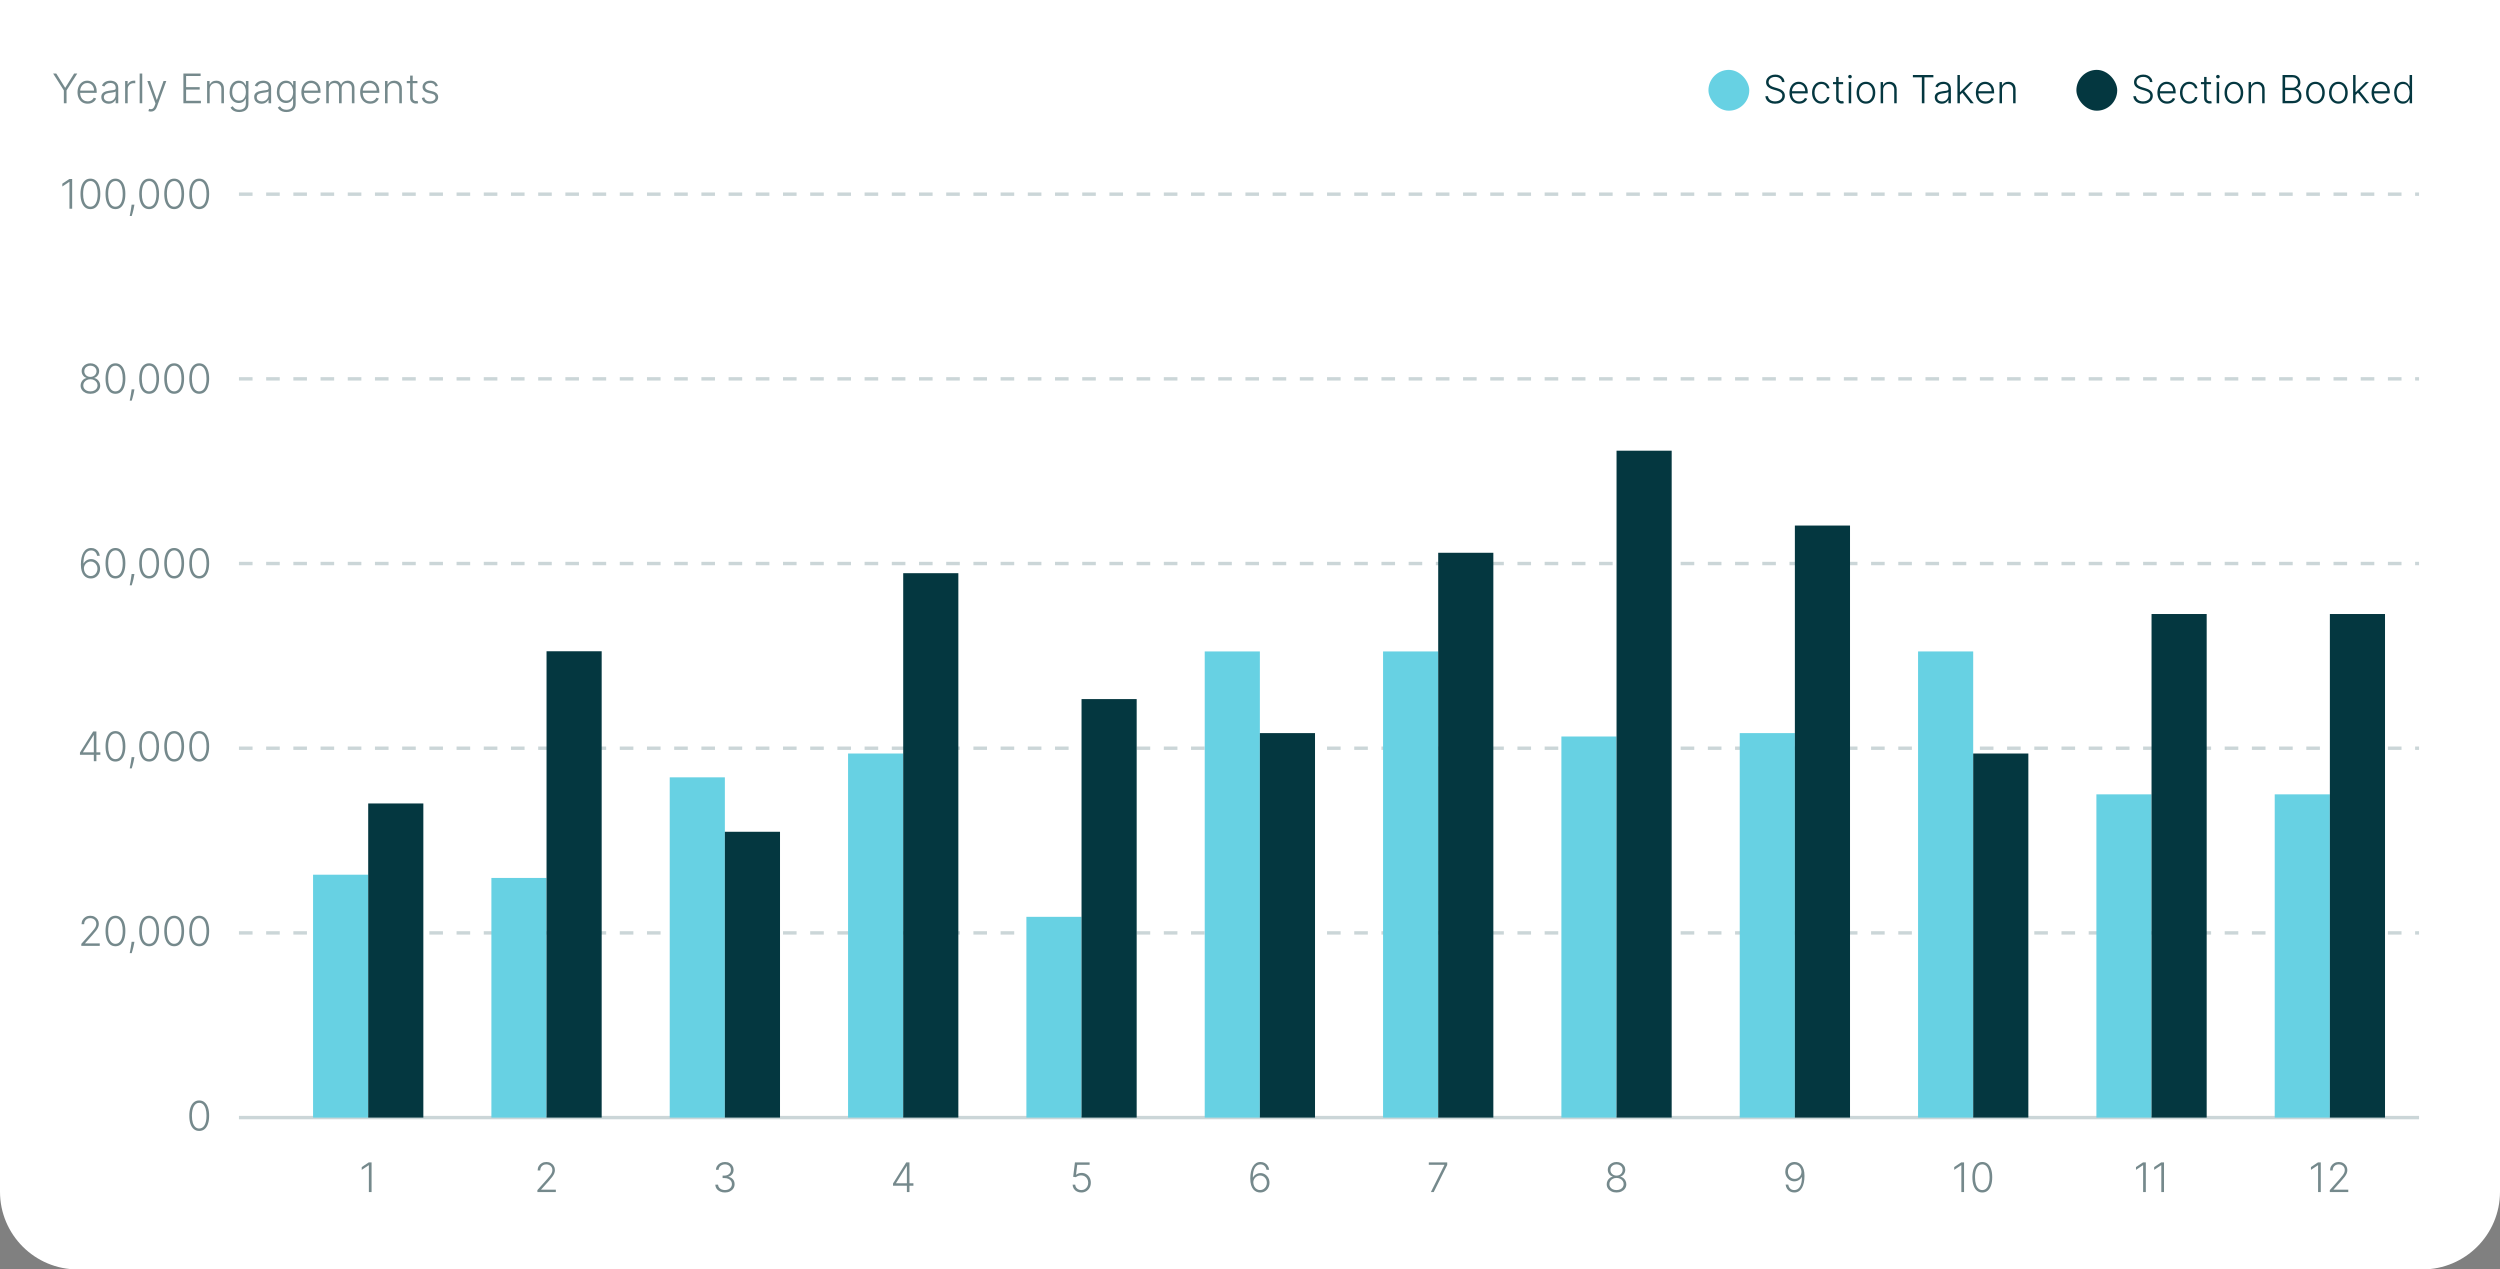 <svg width="772" height="392" viewBox="0 0 772 392" fill="none" xmlns="http://www.w3.org/2000/svg">
<rect x="0" y="0" width="772" height="392" fill="#808080" stroke="none"/>
<path d="M0 0H772V367.999C772 381.254 761.255 391.999 748 391.999H24C10.745 391.999 0 381.254 0 367.999V0Z" fill="white"/>
<path d="M22.284 55.285V64.454H21.447V56.162H21.393L19.244 57.591V56.722L21.411 55.285H22.284ZM27.917 64.58C27.272 64.58 26.721 64.395 26.265 64.025C25.811 63.651 25.462 63.113 25.217 62.408C24.975 61.704 24.854 60.858 24.854 59.87C24.854 58.885 24.975 58.041 25.217 57.34C25.462 56.636 25.812 56.097 26.269 55.724C26.729 55.348 27.278 55.16 27.917 55.16C28.556 55.16 29.103 55.348 29.56 55.724C30.02 56.097 30.37 56.636 30.612 57.34C30.857 58.041 30.979 58.885 30.979 59.87C30.979 60.858 30.857 61.704 30.612 62.408C30.37 63.113 30.021 63.651 29.564 64.025C29.111 64.395 28.561 64.58 27.917 64.58ZM27.917 63.828C28.624 63.828 29.176 63.483 29.573 62.793C29.97 62.101 30.169 61.126 30.169 59.87C30.169 59.034 30.078 58.321 29.896 57.73C29.717 57.136 29.459 56.682 29.121 56.368C28.787 56.055 28.385 55.898 27.917 55.898C27.215 55.898 26.665 56.248 26.265 56.946C25.865 57.641 25.665 58.616 25.665 59.87C25.665 60.705 25.754 61.419 25.933 62.01C26.115 62.601 26.374 63.052 26.708 63.362C27.045 63.672 27.448 63.828 27.917 63.828ZM35.649 64.58C35.004 64.58 34.454 64.395 33.997 64.025C33.543 63.651 33.194 63.113 32.949 62.408C32.708 61.704 32.587 60.858 32.587 59.87C32.587 58.885 32.708 58.041 32.949 57.34C33.194 56.636 33.545 56.097 34.002 55.724C34.461 55.348 35.01 55.16 35.649 55.16C36.288 55.16 36.836 55.348 37.292 55.724C37.752 56.097 38.103 56.636 38.344 57.34C38.589 58.041 38.712 58.885 38.712 59.87C38.712 60.858 38.589 61.704 38.344 62.408C38.103 63.113 37.754 63.651 37.297 64.025C36.843 64.395 36.294 64.58 35.649 64.58ZM35.649 63.828C36.357 63.828 36.909 63.483 37.306 62.793C37.703 62.101 37.901 61.126 37.901 59.87C37.901 59.034 37.81 58.321 37.628 57.73C37.449 57.136 37.191 56.682 36.854 56.368C36.519 56.055 36.118 55.898 35.649 55.898C34.948 55.898 34.397 56.248 33.997 56.946C33.597 57.641 33.397 58.616 33.397 59.87C33.397 60.705 33.487 61.419 33.666 62.01C33.848 62.601 34.106 63.052 34.44 63.362C34.778 63.672 35.181 63.828 35.649 63.828ZM41.509 63.201L41.428 63.68C41.378 64.002 41.306 64.358 41.213 64.746C41.121 65.133 41.025 65.502 40.927 65.851C40.828 66.201 40.743 66.481 40.672 66.693H40.058C40.097 66.49 40.146 66.232 40.206 65.919C40.269 65.605 40.333 65.257 40.398 64.875C40.464 64.496 40.524 64.105 40.578 63.702L40.64 63.201H41.509ZM46.053 64.58C45.409 64.58 44.858 64.395 44.401 64.025C43.948 63.651 43.598 63.113 43.354 62.408C43.112 61.704 42.991 60.858 42.991 59.87C42.991 58.885 43.112 58.041 43.354 57.34C43.598 56.636 43.949 56.097 44.406 55.724C44.865 55.348 45.415 55.16 46.053 55.16C46.692 55.16 47.24 55.348 47.697 55.724C48.156 56.097 48.507 56.636 48.749 57.34C48.993 58.041 49.116 58.885 49.116 59.87C49.116 60.858 48.993 61.704 48.749 62.408C48.507 63.113 48.158 63.651 47.701 64.025C47.247 64.395 46.698 64.58 46.053 64.58ZM46.053 63.828C46.761 63.828 47.313 63.483 47.71 62.793C48.107 62.101 48.306 61.126 48.306 59.87C48.306 59.034 48.215 58.321 48.032 57.73C47.853 57.136 47.595 56.682 47.258 56.368C46.923 56.055 46.522 55.898 46.053 55.898C45.352 55.898 44.801 56.248 44.401 56.946C44.001 57.641 43.801 58.616 43.801 59.87C43.801 60.705 43.891 61.419 44.07 62.01C44.252 62.601 44.51 63.052 44.844 63.362C45.182 63.672 45.585 63.828 46.053 63.828ZM53.786 64.58C53.141 64.58 52.59 64.395 52.134 64.025C51.68 63.651 51.331 63.113 51.086 62.408C50.844 61.704 50.723 60.858 50.723 59.87C50.723 58.885 50.844 58.041 51.086 57.34C51.331 56.636 51.681 56.097 52.138 55.724C52.598 55.348 53.147 55.16 53.786 55.16C54.425 55.16 54.972 55.348 55.429 55.724C55.889 56.097 56.239 56.636 56.481 57.34C56.726 58.041 56.848 58.885 56.848 59.87C56.848 60.858 56.726 61.704 56.481 62.408C56.239 63.113 55.89 63.651 55.433 64.025C54.98 64.395 54.431 64.58 53.786 64.58ZM53.786 63.828C54.493 63.828 55.045 63.483 55.442 62.793C55.839 62.101 56.038 61.126 56.038 59.87C56.038 59.034 55.947 58.321 55.765 57.73C55.586 57.136 55.328 56.682 54.99 56.368C54.656 56.055 54.254 55.898 53.786 55.898C53.084 55.898 52.534 56.248 52.134 56.946C51.734 57.641 51.534 58.616 51.534 59.87C51.534 60.705 51.623 61.419 51.802 62.01C51.984 62.601 52.243 63.052 52.577 63.362C52.914 63.672 53.317 63.828 53.786 63.828ZM61.518 64.58C60.873 64.58 60.323 64.395 59.866 64.025C59.412 63.651 59.063 63.113 58.818 62.408C58.577 61.704 58.456 60.858 58.456 59.87C58.456 58.885 58.577 58.041 58.818 57.34C59.063 56.636 59.414 56.097 59.87 55.724C60.33 55.348 60.879 55.16 61.518 55.16C62.157 55.16 62.705 55.348 63.161 55.724C63.621 56.097 63.972 56.636 64.213 57.34C64.458 58.041 64.581 58.885 64.581 59.87C64.581 60.858 64.458 61.704 64.213 62.408C63.972 63.113 63.623 63.651 63.166 64.025C62.712 64.395 62.163 64.58 61.518 64.58ZM61.518 63.828C62.225 63.828 62.778 63.483 63.175 62.793C63.572 62.101 63.77 61.126 63.77 59.87C63.77 59.034 63.679 58.321 63.497 57.73C63.318 57.136 63.06 56.682 62.722 56.368C62.388 56.055 61.987 55.898 61.518 55.898C60.817 55.898 60.266 56.248 59.866 56.946C59.466 57.641 59.266 58.616 59.266 59.87C59.266 60.705 59.356 61.419 59.535 62.01C59.717 62.601 59.975 63.052 60.309 63.362C60.647 63.672 61.05 63.828 61.518 63.828Z" fill="#75898C"/>
<path d="M73.787 59.961H746.999" stroke="#CBD6D8" stroke-width="1.051" stroke-dasharray="4.2 4.2"/>
<path d="M27.916 121.608C27.331 121.608 26.81 121.497 26.353 121.276C25.896 121.055 25.538 120.754 25.279 120.372C25.019 119.987 24.889 119.553 24.889 119.069C24.889 118.69 24.968 118.336 25.126 118.008C25.285 117.677 25.502 117.399 25.78 117.175C26.058 116.948 26.369 116.8 26.716 116.732V116.683C26.265 116.551 25.902 116.293 25.628 115.908C25.353 115.52 25.217 115.08 25.22 114.587C25.217 114.131 25.334 113.722 25.57 113.36C25.805 112.999 26.126 112.714 26.532 112.505C26.941 112.293 27.402 112.187 27.916 112.187C28.426 112.187 28.884 112.293 29.29 112.505C29.696 112.714 30.017 112.999 30.253 113.36C30.492 113.722 30.613 114.131 30.616 114.587C30.613 115.077 30.474 115.517 30.199 115.908C29.924 116.296 29.563 116.554 29.116 116.683V116.732C29.462 116.798 29.772 116.944 30.047 117.171C30.322 117.397 30.539 117.677 30.701 118.008C30.862 118.336 30.942 118.69 30.942 119.069C30.942 119.553 30.811 119.987 30.548 120.372C30.289 120.754 29.93 121.055 29.474 121.276C29.02 121.497 28.501 121.608 27.916 121.608ZM27.916 120.855C28.352 120.855 28.734 120.778 29.062 120.623C29.393 120.464 29.651 120.248 29.837 119.973C30.024 119.699 30.119 119.384 30.119 119.029C30.119 118.662 30.021 118.335 29.828 118.048C29.634 117.759 29.371 117.53 29.04 117.363C28.708 117.193 28.334 117.108 27.916 117.108C27.498 117.108 27.122 117.193 26.787 117.363C26.456 117.53 26.193 117.759 25.999 118.048C25.808 118.335 25.713 118.662 25.713 119.029C25.713 119.384 25.804 119.699 25.986 119.973C26.171 120.248 26.429 120.464 26.761 120.623C27.095 120.778 27.48 120.855 27.916 120.855ZM27.916 116.392C28.274 116.392 28.595 116.315 28.878 116.163C29.162 116.011 29.386 115.804 29.55 115.541C29.717 115.275 29.802 114.974 29.805 114.636C29.802 114.302 29.719 114.007 29.554 113.75C29.39 113.49 29.166 113.289 28.883 113.145C28.602 112.999 28.28 112.926 27.916 112.926C27.552 112.926 27.226 112.999 26.94 113.145C26.656 113.289 26.432 113.49 26.268 113.75C26.107 114.007 26.028 114.302 26.031 114.636C26.028 114.974 26.108 115.275 26.273 115.541C26.44 115.804 26.665 116.011 26.949 116.163C27.235 116.315 27.558 116.392 27.916 116.392ZM35.649 121.608C35.004 121.608 34.454 121.423 33.997 121.052C33.543 120.679 33.194 120.141 32.949 119.436C32.708 118.732 32.587 117.886 32.587 116.898C32.587 115.912 32.708 115.069 32.949 114.368C33.194 113.663 33.545 113.125 34.002 112.751C34.461 112.375 35.01 112.187 35.649 112.187C36.288 112.187 36.836 112.375 37.292 112.751C37.752 113.125 38.103 113.663 38.344 114.368C38.589 115.069 38.712 115.912 38.712 116.898C38.712 117.886 38.589 118.732 38.344 119.436C38.103 120.141 37.754 120.679 37.297 121.052C36.843 121.423 36.294 121.608 35.649 121.608ZM35.649 120.855C36.357 120.855 36.909 120.511 37.306 119.821C37.703 119.129 37.901 118.154 37.901 116.898C37.901 116.062 37.81 115.348 37.628 114.757C37.449 114.163 37.191 113.71 36.854 113.396C36.519 113.083 36.118 112.926 35.649 112.926C34.948 112.926 34.397 113.275 33.997 113.974C33.597 114.669 33.397 115.644 33.397 116.898C33.397 117.733 33.487 118.447 33.666 119.038C33.848 119.629 34.106 120.079 34.44 120.39C34.778 120.7 35.181 120.855 35.649 120.855ZM41.509 120.229L41.428 120.708C41.378 121.03 41.306 121.385 41.213 121.773C41.121 122.161 41.025 122.53 40.927 122.879C40.828 123.228 40.743 123.509 40.672 123.721H40.058C40.097 123.518 40.146 123.26 40.206 122.946C40.269 122.633 40.333 122.285 40.398 121.903C40.464 121.524 40.524 121.133 40.578 120.73L40.64 120.229H41.509ZM46.053 121.608C45.409 121.608 44.858 121.423 44.401 121.052C43.948 120.679 43.598 120.141 43.354 119.436C43.112 118.732 42.991 117.886 42.991 116.898C42.991 115.912 43.112 115.069 43.354 114.368C43.598 113.663 43.949 113.125 44.406 112.751C44.865 112.375 45.415 112.187 46.053 112.187C46.692 112.187 47.24 112.375 47.697 112.751C48.156 113.125 48.507 113.663 48.749 114.368C48.993 115.069 49.116 115.912 49.116 116.898C49.116 117.886 48.993 118.732 48.749 119.436C48.507 120.141 48.158 120.679 47.701 121.052C47.247 121.423 46.698 121.608 46.053 121.608ZM46.053 120.855C46.761 120.855 47.313 120.511 47.71 119.821C48.107 119.129 48.306 118.154 48.306 116.898C48.306 116.062 48.215 115.348 48.032 114.757C47.853 114.163 47.595 113.71 47.258 113.396C46.923 113.083 46.522 112.926 46.053 112.926C45.352 112.926 44.801 113.275 44.401 113.974C44.001 114.669 43.801 115.644 43.801 116.898C43.801 117.733 43.891 118.447 44.07 119.038C44.252 119.629 44.51 120.079 44.844 120.39C45.182 120.7 45.585 120.855 46.053 120.855ZM53.786 121.608C53.141 121.608 52.59 121.423 52.134 121.052C51.68 120.679 51.331 120.141 51.086 119.436C50.844 118.732 50.723 117.886 50.723 116.898C50.723 115.912 50.844 115.069 51.086 114.368C51.331 113.663 51.681 113.125 52.138 112.751C52.598 112.375 53.147 112.187 53.786 112.187C54.425 112.187 54.972 112.375 55.429 112.751C55.889 113.125 56.239 113.663 56.481 114.368C56.726 115.069 56.848 115.912 56.848 116.898C56.848 117.886 56.726 118.732 56.481 119.436C56.239 120.141 55.89 120.679 55.433 121.052C54.98 121.423 54.431 121.608 53.786 121.608ZM53.786 120.855C54.493 120.855 55.045 120.511 55.442 119.821C55.839 119.129 56.038 118.154 56.038 116.898C56.038 116.062 55.947 115.348 55.765 114.757C55.586 114.163 55.328 113.71 54.99 113.396C54.656 113.083 54.254 112.926 53.786 112.926C53.084 112.926 52.534 113.275 52.134 113.974C51.734 114.669 51.534 115.644 51.534 116.898C51.534 117.733 51.623 118.447 51.802 119.038C51.984 119.629 52.243 120.079 52.577 120.39C52.914 120.7 53.317 120.855 53.786 120.855ZM61.518 121.608C60.873 121.608 60.323 121.423 59.866 121.052C59.412 120.679 59.063 120.141 58.818 119.436C58.577 118.732 58.456 117.886 58.456 116.898C58.456 115.912 58.577 115.069 58.818 114.368C59.063 113.663 59.414 113.125 59.87 112.751C60.33 112.375 60.879 112.187 61.518 112.187C62.157 112.187 62.705 112.375 63.161 112.751C63.621 113.125 63.972 113.663 64.213 114.368C64.458 115.069 64.581 115.912 64.581 116.898C64.581 117.886 64.458 118.732 64.213 119.436C63.972 120.141 63.623 120.679 63.166 121.052C62.712 121.423 62.163 121.608 61.518 121.608ZM61.518 120.855C62.225 120.855 62.778 120.511 63.175 119.821C63.572 119.129 63.77 118.154 63.77 116.898C63.77 116.062 63.679 115.348 63.497 114.757C63.318 114.163 63.06 113.71 62.722 113.396C62.388 113.083 61.987 112.926 61.518 112.926C60.817 112.926 60.266 113.275 59.866 113.974C59.466 114.669 59.266 115.644 59.266 116.898C59.266 117.733 59.356 118.447 59.535 119.038C59.717 119.629 59.975 120.079 60.309 120.39C60.647 120.7 61.05 120.855 61.518 120.855Z" fill="#75898C"/>
<path d="M73.787 116.989H746.999" stroke="#CBD6D8" stroke-width="1.051" stroke-dasharray="4.2 4.2"/>
<path d="M28.006 178.638C27.627 178.635 27.257 178.559 26.896 178.409C26.535 178.257 26.209 178.014 25.92 177.68C25.63 177.342 25.401 176.898 25.23 176.345C25.06 175.793 24.975 175.114 24.975 174.308C24.975 173.562 25.041 172.878 25.172 172.258C25.303 171.637 25.5 171.099 25.763 170.646C26.026 170.192 26.354 169.841 26.748 169.594C27.142 169.343 27.603 169.217 28.132 169.217C28.627 169.217 29.064 169.32 29.444 169.526C29.823 169.729 30.13 170.013 30.366 170.377C30.602 170.741 30.75 171.161 30.809 171.635H29.985C29.902 171.152 29.703 170.753 29.39 170.44C29.076 170.126 28.657 169.97 28.132 169.97C27.38 169.97 26.797 170.319 26.386 171.017C25.974 171.713 25.766 172.701 25.763 173.981H25.821C25.968 173.71 26.156 173.475 26.386 173.278C26.618 173.078 26.883 172.923 27.178 172.813C27.474 172.699 27.784 172.643 28.109 172.643C28.62 172.643 29.087 172.772 29.511 173.032C29.935 173.289 30.273 173.643 30.527 174.093C30.781 174.541 30.908 175.053 30.908 175.629C30.908 176.175 30.787 176.678 30.545 177.138C30.306 177.598 29.969 177.963 29.533 178.235C29.1 178.506 28.591 178.641 28.006 178.638ZM28.006 177.886C28.406 177.886 28.763 177.784 29.076 177.581C29.393 177.378 29.642 177.107 29.824 176.766C30.006 176.423 30.097 176.044 30.097 175.629C30.097 175.214 30.006 174.838 29.824 174.501C29.642 174.163 29.393 173.895 29.076 173.695C28.763 173.495 28.406 173.395 28.006 173.395C27.702 173.395 27.418 173.457 27.156 173.583C26.893 173.705 26.665 173.874 26.471 174.089C26.28 174.301 26.133 174.544 26.032 174.819C25.933 175.093 25.896 175.381 25.92 175.683C25.953 176.104 26.062 176.481 26.247 176.815C26.435 177.147 26.68 177.408 26.981 177.599C27.285 177.79 27.627 177.886 28.006 177.886ZM35.649 178.638C35.004 178.638 34.454 178.453 33.997 178.083C33.543 177.709 33.194 177.171 32.949 176.466C32.708 175.762 32.587 174.916 32.587 173.928C32.587 172.943 32.708 172.099 32.949 171.398C33.194 170.693 33.545 170.155 34.002 169.782C34.461 169.405 35.01 169.217 35.649 169.217C36.288 169.217 36.836 169.405 37.292 169.782C37.752 170.155 38.103 170.693 38.344 171.398C38.589 172.099 38.712 172.943 38.712 173.928C38.712 174.916 38.589 175.762 38.344 176.466C38.103 177.171 37.754 177.709 37.297 178.083C36.843 178.453 36.294 178.638 35.649 178.638ZM35.649 177.886C36.357 177.886 36.909 177.541 37.306 176.851C37.703 176.159 37.901 175.184 37.901 173.928C37.901 173.092 37.81 172.378 37.628 171.787C37.449 171.193 37.191 170.74 36.854 170.426C36.519 170.113 36.118 169.956 35.649 169.956C34.948 169.956 34.397 170.305 33.997 171.004C33.597 171.699 33.397 172.674 33.397 173.928C33.397 174.763 33.487 175.477 33.666 176.068C33.848 176.659 34.106 177.109 34.44 177.42C34.778 177.73 35.181 177.886 35.649 177.886ZM41.509 177.259L41.428 177.738C41.378 178.06 41.306 178.415 41.213 178.803C41.121 179.191 41.025 179.56 40.927 179.909C40.828 180.259 40.743 180.539 40.672 180.751H40.058C40.097 180.548 40.146 180.29 40.206 179.976C40.269 179.663 40.333 179.315 40.398 178.933C40.464 178.554 40.524 178.163 40.578 177.76L40.64 177.259H41.509ZM46.053 178.638C45.409 178.638 44.858 178.453 44.401 178.083C43.948 177.709 43.598 177.171 43.354 176.466C43.112 175.762 42.991 174.916 42.991 173.928C42.991 172.943 43.112 172.099 43.354 171.398C43.598 170.693 43.949 170.155 44.406 169.782C44.865 169.405 45.415 169.217 46.053 169.217C46.692 169.217 47.24 169.405 47.697 169.782C48.156 170.155 48.507 170.693 48.749 171.398C48.993 172.099 49.116 172.943 49.116 173.928C49.116 174.916 48.993 175.762 48.749 176.466C48.507 177.171 48.158 177.709 47.701 178.083C47.247 178.453 46.698 178.638 46.053 178.638ZM46.053 177.886C46.761 177.886 47.313 177.541 47.71 176.851C48.107 176.159 48.306 175.184 48.306 173.928C48.306 173.092 48.215 172.378 48.032 171.787C47.853 171.193 47.595 170.74 47.258 170.426C46.923 170.113 46.522 169.956 46.053 169.956C45.352 169.956 44.801 170.305 44.401 171.004C44.001 171.699 43.801 172.674 43.801 173.928C43.801 174.763 43.891 175.477 44.07 176.068C44.252 176.659 44.51 177.109 44.844 177.42C45.182 177.73 45.585 177.886 46.053 177.886ZM53.786 178.638C53.141 178.638 52.59 178.453 52.134 178.083C51.68 177.709 51.331 177.171 51.086 176.466C50.844 175.762 50.723 174.916 50.723 173.928C50.723 172.943 50.844 172.099 51.086 171.398C51.331 170.693 51.681 170.155 52.138 169.782C52.598 169.405 53.147 169.217 53.786 169.217C54.425 169.217 54.972 169.405 55.429 169.782C55.889 170.155 56.239 170.693 56.481 171.398C56.726 172.099 56.848 172.943 56.848 173.928C56.848 174.916 56.726 175.762 56.481 176.466C56.239 177.171 55.89 177.709 55.433 178.083C54.98 178.453 54.431 178.638 53.786 178.638ZM53.786 177.886C54.493 177.886 55.045 177.541 55.442 176.851C55.839 176.159 56.038 175.184 56.038 173.928C56.038 173.092 55.947 172.378 55.765 171.787C55.586 171.193 55.328 170.74 54.99 170.426C54.656 170.113 54.254 169.956 53.786 169.956C53.084 169.956 52.534 170.305 52.134 171.004C51.734 171.699 51.534 172.674 51.534 173.928C51.534 174.763 51.623 175.477 51.802 176.068C51.984 176.659 52.243 177.109 52.577 177.42C52.914 177.73 53.317 177.886 53.786 177.886ZM61.518 178.638C60.873 178.638 60.323 178.453 59.866 178.083C59.412 177.709 59.063 177.171 58.818 176.466C58.577 175.762 58.456 174.916 58.456 173.928C58.456 172.943 58.577 172.099 58.818 171.398C59.063 170.693 59.414 170.155 59.87 169.782C60.33 169.405 60.879 169.217 61.518 169.217C62.157 169.217 62.705 169.405 63.161 169.782C63.621 170.155 63.972 170.693 64.213 171.398C64.458 172.099 64.581 172.943 64.581 173.928C64.581 174.916 64.458 175.762 64.213 176.466C63.972 177.171 63.623 177.709 63.166 178.083C62.712 178.453 62.163 178.638 61.518 178.638ZM61.518 177.886C62.225 177.886 62.778 177.541 63.175 176.851C63.572 176.159 63.77 175.184 63.77 173.928C63.77 173.092 63.679 172.378 63.497 171.787C63.318 171.193 63.06 170.74 62.722 170.426C62.388 170.113 61.987 169.956 61.518 169.956C60.817 169.956 60.266 170.305 59.866 171.004C59.466 171.699 59.266 172.674 59.266 173.928C59.266 174.763 59.356 175.477 59.535 176.068C59.717 176.659 59.975 177.109 60.309 177.42C60.647 177.73 61.05 177.886 61.518 177.886Z" fill="#75898C"/>
<path d="M73.787 174.019H746.999" stroke="#CBD6D8" stroke-width="1.051" stroke-dasharray="4.2 4.2"/>
<path d="M24.69 233.079V232.399L28.778 225.88H29.279V227.021H28.907L25.625 232.269V232.327H30.985V233.079H24.69ZM28.97 235.049V232.864V232.551V225.88H29.767V235.049H28.97ZM35.649 235.175C35.004 235.175 34.454 234.989 33.997 234.619C33.543 234.246 33.194 233.707 32.949 233.003C32.708 232.299 32.587 231.452 32.587 230.464C32.587 229.479 32.708 228.636 32.949 227.935C33.194 227.23 33.545 226.691 34.002 226.318C34.461 225.942 35.01 225.754 35.649 225.754C36.288 225.754 36.836 225.942 37.292 226.318C37.752 226.691 38.103 227.23 38.344 227.935C38.589 228.636 38.712 229.479 38.712 230.464C38.712 231.452 38.589 232.299 38.344 233.003C38.103 233.707 37.754 234.246 37.297 234.619C36.843 234.989 36.294 235.175 35.649 235.175ZM35.649 234.422C36.357 234.422 36.909 234.078 37.306 233.388C37.703 232.696 37.901 231.721 37.901 230.464C37.901 229.629 37.81 228.915 37.628 228.324C37.449 227.73 37.191 227.277 36.854 226.963C36.519 226.65 36.118 226.493 35.649 226.493C34.948 226.493 34.397 226.842 33.997 227.541C33.597 228.236 33.397 229.211 33.397 230.464C33.397 231.3 33.487 232.014 33.666 232.605C33.848 233.196 34.106 233.646 34.44 233.957C34.778 234.267 35.181 234.422 35.649 234.422ZM41.509 233.796L41.428 234.275C41.378 234.597 41.306 234.952 41.213 235.34C41.121 235.728 41.025 236.097 40.927 236.446C40.828 236.795 40.743 237.076 40.672 237.288H40.058C40.097 237.085 40.146 236.827 40.206 236.513C40.269 236.2 40.333 235.852 40.398 235.47C40.464 235.091 40.524 234.7 40.578 234.297L40.64 233.796H41.509ZM46.053 235.175C45.409 235.175 44.858 234.989 44.401 234.619C43.948 234.246 43.598 233.707 43.354 233.003C43.112 232.299 42.991 231.452 42.991 230.464C42.991 229.479 43.112 228.636 43.354 227.935C43.598 227.23 43.949 226.691 44.406 226.318C44.865 225.942 45.415 225.754 46.053 225.754C46.692 225.754 47.24 225.942 47.697 226.318C48.156 226.691 48.507 227.23 48.749 227.935C48.993 228.636 49.116 229.479 49.116 230.464C49.116 231.452 48.993 232.299 48.749 233.003C48.507 233.707 48.158 234.246 47.701 234.619C47.247 234.989 46.698 235.175 46.053 235.175ZM46.053 234.422C46.761 234.422 47.313 234.078 47.71 233.388C48.107 232.696 48.306 231.721 48.306 230.464C48.306 229.629 48.215 228.915 48.032 228.324C47.853 227.73 47.595 227.277 47.258 226.963C46.923 226.65 46.522 226.493 46.053 226.493C45.352 226.493 44.801 226.842 44.401 227.541C44.001 228.236 43.801 229.211 43.801 230.464C43.801 231.3 43.891 232.014 44.07 232.605C44.252 233.196 44.51 233.646 44.844 233.957C45.182 234.267 45.585 234.422 46.053 234.422ZM53.786 235.175C53.141 235.175 52.59 234.989 52.134 234.619C51.68 234.246 51.331 233.707 51.086 233.003C50.844 232.299 50.723 231.452 50.723 230.464C50.723 229.479 50.844 228.636 51.086 227.935C51.331 227.23 51.681 226.691 52.138 226.318C52.598 225.942 53.147 225.754 53.786 225.754C54.425 225.754 54.972 225.942 55.429 226.318C55.889 226.691 56.239 227.23 56.481 227.935C56.726 228.636 56.848 229.479 56.848 230.464C56.848 231.452 56.726 232.299 56.481 233.003C56.239 233.707 55.89 234.246 55.433 234.619C54.98 234.989 54.431 235.175 53.786 235.175ZM53.786 234.422C54.493 234.422 55.045 234.078 55.442 233.388C55.839 232.696 56.038 231.721 56.038 230.464C56.038 229.629 55.947 228.915 55.765 228.324C55.586 227.73 55.328 227.277 54.99 226.963C54.656 226.65 54.254 226.493 53.786 226.493C53.084 226.493 52.534 226.842 52.134 227.541C51.734 228.236 51.534 229.211 51.534 230.464C51.534 231.3 51.623 232.014 51.802 232.605C51.984 233.196 52.243 233.646 52.577 233.957C52.914 234.267 53.317 234.422 53.786 234.422ZM61.518 235.175C60.873 235.175 60.323 234.989 59.866 234.619C59.412 234.246 59.063 233.707 58.818 233.003C58.577 232.299 58.456 231.452 58.456 230.464C58.456 229.479 58.577 228.636 58.818 227.935C59.063 227.23 59.414 226.691 59.87 226.318C60.33 225.942 60.879 225.754 61.518 225.754C62.157 225.754 62.705 225.942 63.161 226.318C63.621 226.691 63.972 227.23 64.213 227.935C64.458 228.636 64.581 229.479 64.581 230.464C64.581 231.452 64.458 232.299 64.213 233.003C63.972 233.707 63.623 234.246 63.166 234.619C62.712 234.989 62.163 235.175 61.518 235.175ZM61.518 234.422C62.225 234.422 62.778 234.078 63.175 233.388C63.572 232.696 63.77 231.721 63.77 230.464C63.77 229.629 63.679 228.915 63.497 228.324C63.318 227.73 63.06 227.277 62.722 226.963C62.388 226.65 61.987 226.493 61.518 226.493C60.817 226.493 60.266 226.842 59.866 227.541C59.466 228.236 59.266 229.211 59.266 230.464C59.266 231.3 59.356 232.014 59.535 232.605C59.717 233.196 59.975 233.646 60.309 233.957C60.647 234.267 61.05 234.422 61.518 234.422Z" fill="#75898C"/>
<path d="M73.787 231.049H746.999" stroke="#CBD6D8" stroke-width="1.051" stroke-dasharray="4.2 4.2"/>
<path d="M25.106 292.079V291.466L28.102 288.099C28.492 287.657 28.807 287.28 29.046 286.966C29.285 286.653 29.458 286.363 29.566 286.098C29.676 285.832 29.731 285.556 29.731 285.269C29.731 284.92 29.649 284.616 29.485 284.356C29.324 284.093 29.101 283.889 28.818 283.742C28.534 283.596 28.215 283.523 27.86 283.523C27.484 283.523 27.154 283.604 26.87 283.765C26.59 283.926 26.372 284.147 26.216 284.428C26.061 284.708 25.984 285.03 25.984 285.395H25.182C25.182 284.887 25.299 284.438 25.532 284.047C25.767 283.653 26.088 283.344 26.494 283.12C26.903 282.896 27.366 282.784 27.882 282.784C28.392 282.784 28.846 282.895 29.243 283.116C29.64 283.334 29.952 283.631 30.179 284.007C30.406 284.383 30.519 284.804 30.519 285.269C30.519 285.607 30.46 285.933 30.34 286.25C30.224 286.566 30.022 286.918 29.736 287.306C29.449 287.694 29.052 288.169 28.545 288.73L26.27 291.269V291.327H30.806V292.079H25.106ZM35.649 292.205C35.004 292.205 34.454 292.02 33.997 291.649C33.543 291.276 33.194 290.738 32.949 290.033C32.708 289.329 32.587 288.482 32.587 287.494C32.587 286.509 32.708 285.666 32.949 284.965C33.194 284.26 33.545 283.722 34.002 283.348C34.461 282.972 35.01 282.784 35.649 282.784C36.288 282.784 36.836 282.972 37.292 283.348C37.752 283.722 38.103 284.26 38.344 284.965C38.589 285.666 38.712 286.509 38.712 287.494C38.712 288.482 38.589 289.329 38.344 290.033C38.103 290.738 37.754 291.276 37.297 291.649C36.843 292.02 36.294 292.205 35.649 292.205ZM35.649 291.452C36.357 291.452 36.909 291.108 37.306 290.418C37.703 289.726 37.901 288.751 37.901 287.494C37.901 286.659 37.81 285.945 37.628 285.354C37.449 284.76 37.191 284.307 36.854 283.993C36.519 283.68 36.118 283.523 35.649 283.523C34.948 283.523 34.397 283.872 33.997 284.571C33.597 285.266 33.397 286.241 33.397 287.494C33.397 288.33 33.487 289.044 33.666 289.635C33.848 290.226 34.106 290.676 34.44 290.987C34.778 291.297 35.181 291.452 35.649 291.452ZM41.509 290.826L41.428 291.305C41.378 291.627 41.306 291.982 41.213 292.37C41.121 292.758 41.025 293.127 40.927 293.476C40.828 293.825 40.743 294.106 40.672 294.318H40.058C40.097 294.115 40.146 293.857 40.206 293.543C40.269 293.23 40.333 292.882 40.398 292.5C40.464 292.121 40.524 291.73 40.578 291.327L40.64 290.826H41.509ZM46.053 292.205C45.409 292.205 44.858 292.02 44.401 291.649C43.948 291.276 43.598 290.738 43.354 290.033C43.112 289.329 42.991 288.482 42.991 287.494C42.991 286.509 43.112 285.666 43.354 284.965C43.598 284.26 43.949 283.722 44.406 283.348C44.865 282.972 45.415 282.784 46.053 282.784C46.692 282.784 47.24 282.972 47.697 283.348C48.156 283.722 48.507 284.26 48.749 284.965C48.993 285.666 49.116 286.509 49.116 287.494C49.116 288.482 48.993 289.329 48.749 290.033C48.507 290.738 48.158 291.276 47.701 291.649C47.247 292.02 46.698 292.205 46.053 292.205ZM46.053 291.452C46.761 291.452 47.313 291.108 47.71 290.418C48.107 289.726 48.306 288.751 48.306 287.494C48.306 286.659 48.215 285.945 48.032 285.354C47.853 284.76 47.595 284.307 47.258 283.993C46.923 283.68 46.522 283.523 46.053 283.523C45.352 283.523 44.801 283.872 44.401 284.571C44.001 285.266 43.801 286.241 43.801 287.494C43.801 288.33 43.891 289.044 44.07 289.635C44.252 290.226 44.51 290.676 44.844 290.987C45.182 291.297 45.585 291.452 46.053 291.452ZM53.786 292.205C53.141 292.205 52.59 292.02 52.134 291.649C51.68 291.276 51.331 290.738 51.086 290.033C50.844 289.329 50.723 288.482 50.723 287.494C50.723 286.509 50.844 285.666 51.086 284.965C51.331 284.26 51.681 283.722 52.138 283.348C52.598 282.972 53.147 282.784 53.786 282.784C54.425 282.784 54.972 282.972 55.429 283.348C55.889 283.722 56.239 284.26 56.481 284.965C56.726 285.666 56.848 286.509 56.848 287.494C56.848 288.482 56.726 289.329 56.481 290.033C56.239 290.738 55.89 291.276 55.433 291.649C54.98 292.02 54.431 292.205 53.786 292.205ZM53.786 291.452C54.493 291.452 55.045 291.108 55.442 290.418C55.839 289.726 56.038 288.751 56.038 287.494C56.038 286.659 55.947 285.945 55.765 285.354C55.586 284.76 55.328 284.307 54.99 283.993C54.656 283.68 54.254 283.523 53.786 283.523C53.084 283.523 52.534 283.872 52.134 284.571C51.734 285.266 51.534 286.241 51.534 287.494C51.534 288.33 51.623 289.044 51.802 289.635C51.984 290.226 52.243 290.676 52.577 290.987C52.914 291.297 53.317 291.452 53.786 291.452ZM61.518 292.205C60.873 292.205 60.323 292.02 59.866 291.649C59.412 291.276 59.063 290.738 58.818 290.033C58.577 289.329 58.456 288.482 58.456 287.494C58.456 286.509 58.577 285.666 58.818 284.965C59.063 284.26 59.414 283.722 59.87 283.348C60.33 282.972 60.879 282.784 61.518 282.784C62.157 282.784 62.705 282.972 63.161 283.348C63.621 283.722 63.972 284.26 64.213 284.965C64.458 285.666 64.581 286.509 64.581 287.494C64.581 288.482 64.458 289.329 64.213 290.033C63.972 290.738 63.623 291.276 63.166 291.649C62.712 292.02 62.163 292.205 61.518 292.205ZM61.518 291.452C62.225 291.452 62.778 291.108 63.175 290.418C63.572 289.726 63.77 288.751 63.77 287.494C63.77 286.659 63.679 285.945 63.497 285.354C63.318 284.76 63.06 284.307 62.722 283.993C62.388 283.68 61.987 283.523 61.518 283.523C60.817 283.523 60.266 283.872 59.866 284.571C59.466 285.266 59.266 286.241 59.266 287.494C59.266 288.33 59.356 289.044 59.535 289.635C59.717 290.226 59.975 290.676 60.309 290.987C60.647 291.297 61.05 291.452 61.518 291.452Z" fill="#75898C"/>
<path d="M73.787 288.079H746.999" stroke="#CBD6D8" stroke-width="1.051" stroke-dasharray="4.2 4.2"/>
<path d="M61.518 349.235C60.873 349.235 60.323 349.05 59.866 348.679C59.412 348.306 59.063 347.768 58.818 347.063C58.577 346.359 58.456 345.513 58.456 344.525C58.456 343.54 58.577 342.696 58.818 341.995C59.063 341.29 59.414 340.752 59.87 340.379C60.33 340.002 60.879 339.814 61.518 339.814C62.157 339.814 62.705 340.002 63.161 340.379C63.621 340.752 63.972 341.29 64.213 341.995C64.458 342.696 64.581 343.54 64.581 344.525C64.581 345.513 64.458 346.359 64.213 347.063C63.972 347.768 63.623 348.306 63.166 348.679C62.712 349.05 62.163 349.235 61.518 349.235ZM61.518 348.482C62.225 348.482 62.778 348.138 63.175 347.448C63.572 346.756 63.77 345.781 63.77 344.525C63.77 343.689 63.679 342.975 63.497 342.384C63.318 341.79 63.06 341.337 62.722 341.023C62.388 340.71 61.987 340.553 61.518 340.553C60.817 340.553 60.266 340.902 59.866 341.601C59.466 342.296 59.266 343.271 59.266 344.525C59.266 345.36 59.356 346.074 59.535 346.665C59.717 347.256 59.975 347.706 60.309 348.017C60.647 348.327 61.05 348.482 61.518 348.482Z" fill="#75898C"/>
<path d="M73.787 345.109H746.999" stroke="#CBD6D8" stroke-width="1.051"/>
<path d="M16.408 22.712H17.375L20.093 27.064H20.174L22.891 22.712H23.858L20.55 27.91V31.881H19.717V27.91L16.408 22.712ZM27.073 32.024C26.431 32.024 25.876 31.875 25.407 31.577C24.939 31.275 24.576 30.859 24.32 30.328C24.066 29.793 23.939 29.178 23.939 28.483C23.939 27.79 24.066 27.175 24.32 26.638C24.576 26.098 24.93 25.676 25.381 25.371C25.834 25.064 26.358 24.91 26.952 24.91C27.325 24.91 27.685 24.979 28.031 25.116C28.378 25.25 28.688 25.458 28.962 25.738C29.24 26.016 29.459 26.367 29.621 26.79C29.782 27.211 29.862 27.71 29.862 28.286V28.68H24.49V27.977H29.048C29.048 27.535 28.958 27.138 28.779 26.786C28.603 26.431 28.357 26.15 28.04 25.944C27.727 25.738 27.364 25.635 26.952 25.635C26.516 25.635 26.133 25.752 25.802 25.985C25.47 26.217 25.21 26.525 25.022 26.907C24.837 27.289 24.743 27.707 24.74 28.16V28.581C24.74 29.128 24.834 29.605 25.022 30.014C25.213 30.42 25.484 30.735 25.833 30.959C26.182 31.183 26.596 31.295 27.073 31.295C27.398 31.295 27.683 31.244 27.928 31.142C28.176 31.041 28.383 30.905 28.551 30.735C28.721 30.562 28.849 30.372 28.936 30.166L29.692 30.413C29.588 30.702 29.416 30.969 29.177 31.214C28.942 31.459 28.646 31.656 28.291 31.805C27.939 31.951 27.533 32.024 27.073 32.024ZM33.539 32.038C33.125 32.038 32.745 31.957 32.402 31.796C32.059 31.632 31.786 31.396 31.583 31.089C31.38 30.778 31.278 30.402 31.278 29.96C31.278 29.62 31.343 29.334 31.471 29.101C31.599 28.868 31.781 28.677 32.017 28.528C32.253 28.378 32.532 28.261 32.854 28.174C33.177 28.087 33.532 28.02 33.92 27.972C34.305 27.925 34.63 27.883 34.896 27.847C35.165 27.811 35.369 27.755 35.51 27.677C35.65 27.599 35.72 27.474 35.72 27.301V27.14C35.72 26.671 35.58 26.302 35.299 26.034C35.022 25.762 34.621 25.626 34.099 25.626C33.604 25.626 33.199 25.735 32.886 25.953C32.575 26.171 32.357 26.428 32.232 26.723L31.475 26.45C31.631 26.074 31.846 25.774 32.12 25.55C32.395 25.323 32.702 25.161 33.042 25.062C33.383 24.961 33.727 24.91 34.077 24.91C34.339 24.91 34.612 24.944 34.896 25.013C35.183 25.082 35.448 25.201 35.693 25.371C35.938 25.538 36.136 25.773 36.288 26.074C36.441 26.372 36.517 26.752 36.517 27.211V31.881H35.72V30.793H35.671C35.575 30.996 35.433 31.193 35.245 31.384C35.057 31.575 34.822 31.732 34.538 31.854C34.254 31.977 33.922 32.038 33.539 32.038ZM33.647 31.308C34.071 31.308 34.438 31.214 34.748 31.026C35.059 30.838 35.298 30.589 35.465 30.278C35.635 29.965 35.72 29.62 35.72 29.244V28.25C35.66 28.307 35.56 28.358 35.42 28.402C35.283 28.447 35.123 28.487 34.941 28.523C34.762 28.556 34.583 28.584 34.404 28.608C34.224 28.632 34.063 28.653 33.92 28.671C33.532 28.719 33.201 28.793 32.926 28.895C32.651 28.996 32.441 29.137 32.295 29.316C32.148 29.492 32.075 29.719 32.075 29.996C32.075 30.414 32.225 30.738 32.523 30.968C32.822 31.195 33.196 31.308 33.647 31.308ZM38.637 31.881V25.004H39.411V26.061H39.47C39.607 25.714 39.846 25.435 40.186 25.223C40.529 25.008 40.917 24.901 41.35 24.901C41.416 24.901 41.489 24.902 41.57 24.905C41.65 24.909 41.717 24.911 41.771 24.914V25.725C41.735 25.719 41.672 25.71 41.583 25.698C41.493 25.686 41.396 25.68 41.292 25.68C40.934 25.68 40.614 25.756 40.334 25.908C40.056 26.058 39.837 26.265 39.676 26.531C39.514 26.796 39.434 27.099 39.434 27.44V31.881H38.637ZM43.928 22.712V31.881H43.131V22.712H43.928ZM46.592 34.46C46.434 34.46 46.286 34.445 46.149 34.415C46.011 34.386 45.903 34.353 45.822 34.317L46.037 33.614C46.309 33.697 46.55 33.727 46.762 33.703C46.974 33.682 47.162 33.587 47.326 33.417C47.49 33.25 47.637 32.993 47.765 32.647L48.016 31.948L45.486 25.004H46.35L48.392 30.829H48.455L50.496 25.004H51.36L48.45 32.969C48.328 33.3 48.177 33.577 47.998 33.797C47.819 34.021 47.611 34.187 47.376 34.294C47.143 34.405 46.882 34.46 46.592 34.46ZM56.631 31.881V22.712H61.95V23.464H57.469V26.916H61.668V27.668H57.469V31.129H62.04V31.881H56.631ZM64.749 27.583V31.881H63.952V25.004H64.726V26.083H64.798C64.959 25.731 65.21 25.449 65.55 25.237C65.894 25.022 66.317 24.914 66.822 24.914C67.284 24.914 67.69 25.011 68.04 25.206C68.392 25.396 68.665 25.679 68.859 26.052C69.056 26.425 69.154 26.883 69.154 27.426V31.881H68.358V27.476C68.358 26.911 68.199 26.465 67.883 26.137C67.57 25.808 67.149 25.644 66.62 25.644C66.259 25.644 65.938 25.722 65.658 25.877C65.377 26.032 65.155 26.256 64.99 26.549C64.829 26.838 64.749 27.183 64.749 27.583ZM73.877 34.603C73.408 34.603 72.998 34.542 72.646 34.42C72.293 34.3 71.996 34.136 71.755 33.927C71.513 33.718 71.325 33.484 71.191 33.224L71.844 32.794C71.943 32.968 72.074 33.138 72.238 33.305C72.405 33.472 72.622 33.611 72.887 33.721C73.156 33.832 73.486 33.887 73.877 33.887C74.486 33.887 74.977 33.735 75.35 33.43C75.726 33.126 75.914 32.653 75.914 32.011V30.462H75.843C75.75 30.671 75.617 30.88 75.444 31.089C75.271 31.295 75.044 31.466 74.763 31.604C74.486 31.741 74.141 31.809 73.729 31.809C73.18 31.809 72.692 31.674 72.265 31.402C71.841 31.131 71.507 30.742 71.262 30.238C71.02 29.73 70.9 29.126 70.9 28.425C70.9 27.729 71.017 27.117 71.253 26.589C71.492 26.061 71.825 25.649 72.252 25.353C72.678 25.058 73.175 24.91 73.743 24.91C74.163 24.91 74.513 24.985 74.79 25.134C75.068 25.28 75.29 25.462 75.457 25.68C75.628 25.898 75.76 26.11 75.856 26.316H75.936V25.004H76.716V32.06C76.716 32.642 76.592 33.121 76.344 33.498C76.096 33.874 75.759 34.151 75.332 34.33C74.905 34.512 74.42 34.603 73.877 34.603ZM73.823 31.08C74.265 31.08 74.642 30.974 74.956 30.762C75.269 30.547 75.51 30.239 75.677 29.84C75.844 29.439 75.927 28.963 75.927 28.411C75.927 27.874 75.846 27.398 75.681 26.983C75.517 26.565 75.278 26.237 74.965 25.998C74.654 25.756 74.274 25.635 73.823 25.635C73.364 25.635 72.975 25.759 72.659 26.007C72.343 26.255 72.104 26.589 71.943 27.01C71.781 27.428 71.701 27.895 71.701 28.411C71.701 28.937 71.783 29.401 71.947 29.804C72.111 30.204 72.352 30.517 72.668 30.744C72.984 30.968 73.37 31.08 73.823 31.08ZM80.746 32.038C80.331 32.038 79.952 31.957 79.609 31.796C79.266 31.632 78.993 31.396 78.79 31.089C78.587 30.778 78.485 30.402 78.485 29.96C78.485 29.62 78.549 29.334 78.678 29.101C78.806 28.868 78.988 28.677 79.224 28.528C79.46 28.378 79.739 28.261 80.061 28.174C80.384 28.087 80.739 28.02 81.127 27.972C81.512 27.925 81.837 27.883 82.103 27.847C82.372 27.811 82.576 27.755 82.716 27.677C82.857 27.599 82.927 27.474 82.927 27.301V27.14C82.927 26.671 82.787 26.302 82.506 26.034C82.228 25.762 81.828 25.626 81.306 25.626C80.811 25.626 80.406 25.735 80.093 25.953C79.782 26.171 79.564 26.428 79.439 26.723L78.682 26.45C78.837 26.074 79.052 25.774 79.327 25.55C79.602 25.323 79.909 25.161 80.249 25.062C80.59 24.961 80.934 24.91 81.284 24.91C81.546 24.91 81.819 24.944 82.103 25.013C82.389 25.082 82.655 25.201 82.9 25.371C83.145 25.538 83.343 25.773 83.495 26.074C83.648 26.372 83.724 26.752 83.724 27.211V31.881H82.927V30.793H82.877C82.782 30.996 82.64 31.193 82.452 31.384C82.264 31.575 82.028 31.732 81.745 31.854C81.461 31.977 81.128 32.038 80.746 32.038ZM80.854 31.308C81.278 31.308 81.645 31.214 81.955 31.026C82.266 30.838 82.504 30.589 82.671 30.278C82.842 29.965 82.927 29.62 82.927 29.244V28.25C82.867 28.307 82.767 28.358 82.627 28.402C82.49 28.447 82.33 28.487 82.148 28.523C81.969 28.556 81.79 28.584 81.61 28.608C81.431 28.632 81.27 28.653 81.127 28.671C80.739 28.719 80.407 28.793 80.133 28.895C79.858 28.996 79.648 29.137 79.502 29.316C79.355 29.492 79.282 29.719 79.282 29.996C79.282 30.414 79.431 30.738 79.73 30.968C80.028 31.195 80.403 31.308 80.854 31.308ZM88.468 34.603C87.999 34.603 87.588 34.542 87.236 34.42C86.884 34.3 86.587 34.136 86.345 33.927C86.103 33.718 85.915 33.484 85.781 33.224L86.435 32.794C86.533 32.968 86.665 33.138 86.829 33.305C86.996 33.472 87.212 33.611 87.478 33.721C87.747 33.832 88.076 33.887 88.468 33.887C89.076 33.887 89.567 33.735 89.941 33.43C90.317 33.126 90.505 32.653 90.505 32.011V30.462H90.433C90.341 30.671 90.208 30.88 90.034 31.089C89.861 31.295 89.635 31.466 89.354 31.604C89.076 31.741 88.732 31.809 88.32 31.809C87.77 31.809 87.282 31.674 86.856 31.402C86.432 31.131 86.097 30.742 85.853 30.238C85.611 29.73 85.49 29.126 85.49 28.425C85.49 27.729 85.608 27.117 85.844 26.589C86.082 26.061 86.415 25.649 86.842 25.353C87.269 25.058 87.766 24.91 88.333 24.91C88.754 24.91 89.103 24.985 89.381 25.134C89.658 25.28 89.881 25.462 90.048 25.68C90.218 25.898 90.351 26.11 90.446 26.316H90.527V25.004H91.306V32.06C91.306 32.642 91.182 33.121 90.934 33.498C90.687 33.874 90.349 34.151 89.923 34.33C89.496 34.512 89.011 34.603 88.468 34.603ZM88.414 31.08C88.856 31.08 89.233 30.974 89.546 30.762C89.86 30.547 90.1 30.239 90.267 29.84C90.434 29.439 90.518 28.963 90.518 28.411C90.518 27.874 90.436 27.398 90.272 26.983C90.108 26.565 89.869 26.237 89.555 25.998C89.245 25.756 88.864 25.635 88.414 25.635C87.954 25.635 87.566 25.759 87.25 26.007C86.933 26.255 86.694 26.589 86.533 27.01C86.372 27.428 86.291 27.895 86.291 28.411C86.291 28.937 86.374 29.401 86.538 29.804C86.702 30.204 86.942 30.517 87.259 30.744C87.575 30.968 87.96 31.08 88.414 31.08ZM96.197 32.024C95.555 32.024 94.999 31.875 94.531 31.577C94.062 31.275 93.7 30.859 93.443 30.328C93.189 29.793 93.062 29.178 93.062 28.483C93.062 27.79 93.189 27.175 93.443 26.638C93.7 26.098 94.053 25.676 94.504 25.371C94.958 25.064 95.482 24.91 96.076 24.91C96.449 24.91 96.808 24.979 97.155 25.116C97.501 25.25 97.811 25.458 98.086 25.738C98.364 26.016 98.583 26.367 98.744 26.79C98.905 27.211 98.986 27.71 98.986 28.286V28.68H93.613V27.977H98.171C98.171 27.535 98.081 27.138 97.902 26.786C97.726 26.431 97.48 26.15 97.164 25.944C96.85 25.738 96.487 25.635 96.076 25.635C95.64 25.635 95.256 25.752 94.925 25.985C94.594 26.217 94.334 26.525 94.146 26.907C93.961 27.289 93.867 27.707 93.864 28.16V28.581C93.864 29.128 93.958 29.605 94.146 30.014C94.337 30.42 94.607 30.735 94.956 30.959C95.305 31.183 95.719 31.295 96.197 31.295C96.522 31.295 96.807 31.244 97.052 31.142C97.299 31.041 97.507 30.905 97.674 30.735C97.844 30.562 97.972 30.372 98.059 30.166L98.816 30.413C98.711 30.702 98.54 30.969 98.301 31.214C98.065 31.459 97.769 31.656 97.414 31.805C97.062 31.951 96.656 32.024 96.197 32.024ZM100.742 31.881V25.004H101.517V26.061H101.588C101.726 25.705 101.954 25.426 102.273 25.223C102.596 25.017 102.982 24.914 103.433 24.914C103.908 24.914 104.297 25.026 104.602 25.25C104.909 25.471 105.139 25.776 105.291 26.164H105.349C105.504 25.782 105.757 25.479 106.106 25.255C106.458 25.028 106.885 24.914 107.386 24.914C108.025 24.914 108.53 25.116 108.9 25.519C109.27 25.919 109.455 26.504 109.455 27.274V31.881H108.658V27.274C108.658 26.731 108.519 26.323 108.242 26.052C107.964 25.78 107.598 25.644 107.145 25.644C106.619 25.644 106.215 25.805 105.931 26.128C105.648 26.45 105.506 26.859 105.506 27.355V31.881H104.691V27.202C104.691 26.737 104.561 26.361 104.302 26.074C104.042 25.788 103.676 25.644 103.205 25.644C102.888 25.644 102.603 25.722 102.349 25.877C102.099 26.032 101.9 26.249 101.754 26.526C101.611 26.801 101.539 27.117 101.539 27.476V31.881H100.742ZM114.345 32.024C113.704 32.024 113.148 31.875 112.68 31.577C112.211 31.275 111.848 30.859 111.592 30.328C111.338 29.793 111.211 29.178 111.211 28.483C111.211 27.79 111.338 27.175 111.592 26.638C111.848 26.098 112.202 25.676 112.653 25.371C113.107 25.064 113.63 24.91 114.224 24.91C114.598 24.91 114.957 24.979 115.304 25.116C115.65 25.25 115.96 25.458 116.235 25.738C116.512 26.016 116.732 26.367 116.893 26.79C117.054 27.211 117.135 27.71 117.135 28.286V28.68H111.762V27.977H116.32C116.32 27.535 116.23 27.138 116.051 26.786C115.875 26.431 115.629 26.15 115.312 25.944C114.999 25.738 114.636 25.635 114.224 25.635C113.789 25.635 113.405 25.752 113.074 25.985C112.742 26.217 112.483 26.525 112.295 26.907C112.11 27.289 112.016 27.707 112.013 28.16V28.581C112.013 29.128 112.107 29.605 112.295 30.014C112.486 30.42 112.756 30.735 113.105 30.959C113.454 31.183 113.868 31.295 114.345 31.295C114.671 31.295 114.956 31.244 115.201 31.142C115.448 31.041 115.656 30.905 115.823 30.735C115.993 30.562 116.121 30.372 116.208 30.166L116.965 30.413C116.86 30.702 116.688 30.969 116.45 31.214C116.214 31.459 115.918 31.656 115.563 31.805C115.211 31.951 114.805 32.024 114.345 32.024ZM119.688 27.583V31.881H118.891V25.004H119.666V26.083H119.737C119.898 25.731 120.149 25.449 120.489 25.237C120.833 25.022 121.257 24.914 121.761 24.914C122.224 24.914 122.63 25.011 122.979 25.206C123.331 25.396 123.604 25.679 123.798 26.052C123.995 26.425 124.094 26.883 124.094 27.426V31.881H123.297V27.476C123.297 26.911 123.138 26.465 122.822 26.137C122.509 25.808 122.088 25.644 121.559 25.644C121.198 25.644 120.877 25.722 120.597 25.877C120.316 26.032 120.094 26.256 119.93 26.549C119.769 26.838 119.688 27.183 119.688 27.583ZM128.901 25.004V25.698H125.619V25.004H128.901ZM126.645 23.356H127.446V30.086C127.446 30.372 127.495 30.598 127.594 30.762C127.692 30.923 127.821 31.038 127.979 31.107C128.137 31.172 128.306 31.205 128.485 31.205C128.589 31.205 128.679 31.199 128.753 31.187C128.828 31.172 128.894 31.157 128.95 31.142L129.121 31.863C129.043 31.893 128.947 31.92 128.834 31.944C128.721 31.971 128.58 31.984 128.413 31.984C128.121 31.984 127.839 31.92 127.567 31.792C127.298 31.663 127.077 31.472 126.904 31.218C126.731 30.965 126.645 30.65 126.645 30.274V23.356ZM135.209 26.513L134.479 26.719C134.407 26.513 134.306 26.326 134.174 26.159C134.043 25.992 133.871 25.859 133.659 25.761C133.451 25.662 133.191 25.613 132.88 25.613C132.415 25.613 132.033 25.723 131.734 25.944C131.436 26.165 131.286 26.45 131.286 26.799C131.286 27.095 131.388 27.335 131.591 27.52C131.797 27.702 132.113 27.847 132.54 27.954L133.579 28.21C134.155 28.35 134.586 28.572 134.873 28.877C135.162 29.181 135.307 29.563 135.307 30.023C135.307 30.411 135.2 30.756 134.985 31.057C134.77 31.359 134.47 31.596 134.085 31.769C133.703 31.939 133.259 32.024 132.755 32.024C132.083 32.024 131.53 31.874 131.094 31.572C130.658 31.268 130.379 30.829 130.257 30.256L131.022 30.068C131.121 30.477 131.313 30.786 131.6 30.995C131.889 31.204 132.27 31.308 132.742 31.308C133.27 31.308 133.692 31.19 134.009 30.954C134.325 30.716 134.483 30.417 134.483 30.059C134.483 29.781 134.391 29.549 134.206 29.36C134.021 29.169 133.74 29.029 133.364 28.94L132.24 28.671C131.643 28.528 131.201 28.301 130.915 27.99C130.628 27.68 130.485 27.295 130.485 26.835C130.485 26.456 130.588 26.123 130.794 25.837C131 25.547 131.283 25.32 131.645 25.156C132.006 24.992 132.418 24.91 132.88 24.91C133.51 24.91 134.013 25.053 134.389 25.34C134.768 25.623 135.041 26.014 135.209 26.513Z" fill="#75898C"/>
<rect x="527.566" y="21.577" width="12.608" height="12.608" rx="6.304" fill="#67D1E3"/>
<path d="M550.275 25.336C550.226 24.85 550.012 24.464 549.631 24.177C549.251 23.89 548.772 23.746 548.195 23.746C547.789 23.746 547.431 23.816 547.121 23.955C546.814 24.094 546.573 24.287 546.397 24.535C546.224 24.779 546.137 25.057 546.137 25.37C546.137 25.6 546.187 25.802 546.286 25.975C546.385 26.148 546.519 26.297 546.687 26.422C546.857 26.544 547.045 26.65 547.249 26.738C547.456 26.826 547.665 26.9 547.876 26.959L548.796 27.224C549.074 27.3 549.353 27.398 549.631 27.517C549.91 27.637 550.164 27.787 550.394 27.969C550.627 28.148 550.813 28.368 550.952 28.63C551.094 28.888 551.165 29.199 551.165 29.563C551.165 30.029 551.045 30.448 550.803 30.82C550.562 31.192 550.215 31.488 549.763 31.706C549.312 31.922 548.77 32.03 548.14 32.03C547.546 32.03 547.03 31.932 546.593 31.736C546.155 31.537 545.812 31.263 545.562 30.914C545.312 30.564 545.171 30.16 545.14 29.699H545.958C545.986 30.043 546.1 30.334 546.299 30.573C546.498 30.812 546.756 30.993 547.074 31.118C547.393 31.241 547.748 31.302 548.14 31.302C548.574 31.302 548.961 31.229 549.299 31.084C549.64 30.937 549.907 30.732 550.1 30.471C550.296 30.206 550.394 29.9 550.394 29.55C550.394 29.255 550.317 29.008 550.164 28.809C550.01 28.607 549.796 28.438 549.52 28.302C549.248 28.165 548.931 28.044 548.57 27.939L547.526 27.633C546.841 27.428 546.31 27.145 545.932 26.785C545.555 26.424 545.366 25.964 545.366 25.404C545.366 24.935 545.491 24.523 545.741 24.168C545.993 23.81 546.334 23.532 546.763 23.333C547.195 23.131 547.68 23.03 548.216 23.03C548.759 23.03 549.239 23.13 549.657 23.329C550.074 23.527 550.405 23.802 550.65 24.151C550.897 24.498 551.029 24.892 551.046 25.336H550.275ZM555.572 32.017C554.961 32.017 554.432 31.875 553.986 31.591C553.54 31.305 553.195 30.908 552.951 30.402C552.709 29.894 552.589 29.309 552.589 28.647C552.589 27.988 552.709 27.402 552.951 26.891C553.195 26.377 553.532 25.975 553.961 25.685C554.393 25.392 554.891 25.246 555.456 25.246C555.812 25.246 556.154 25.312 556.483 25.442C556.813 25.57 557.108 25.767 557.37 26.035C557.634 26.299 557.843 26.633 557.996 27.036C558.15 27.437 558.226 27.911 558.226 28.459V28.834H553.113V28.165H557.451C557.451 27.745 557.366 27.367 557.195 27.032C557.028 26.694 556.793 26.427 556.492 26.231C556.194 26.035 555.849 25.937 555.456 25.937C555.042 25.937 554.677 26.047 554.361 26.269C554.046 26.491 553.799 26.783 553.62 27.147C553.444 27.51 553.354 27.908 553.351 28.34V28.741C553.351 29.26 553.441 29.715 553.62 30.104C553.802 30.491 554.059 30.79 554.391 31.003C554.724 31.216 555.117 31.323 555.572 31.323C555.881 31.323 556.153 31.275 556.385 31.178C556.621 31.081 556.819 30.952 556.978 30.79C557.14 30.625 557.262 30.445 557.344 30.249L558.064 30.483C557.965 30.759 557.802 31.013 557.574 31.246C557.35 31.479 557.069 31.667 556.731 31.809C556.395 31.948 556.009 32.017 555.572 32.017ZM562.455 32.017C561.869 32.017 561.36 31.871 560.925 31.579C560.493 31.286 560.158 30.885 559.919 30.377C559.681 29.868 559.561 29.289 559.561 28.638C559.561 27.982 559.682 27.398 559.923 26.887C560.168 26.375 560.506 25.975 560.938 25.685C561.369 25.392 561.871 25.246 562.442 25.246C562.879 25.246 563.276 25.331 563.631 25.502C563.986 25.669 564.279 25.907 564.509 26.214C564.742 26.517 564.888 26.873 564.948 27.279H564.181C564.101 26.91 563.909 26.594 563.605 26.333C563.304 26.069 562.921 25.937 562.455 25.937C562.037 25.937 561.668 26.05 561.347 26.277C561.026 26.502 560.774 26.816 560.593 27.219C560.414 27.62 560.324 28.084 560.324 28.613C560.324 29.144 560.412 29.614 560.588 30.023C560.764 30.43 561.012 30.748 561.33 30.978C561.651 31.208 562.026 31.323 562.455 31.323C562.744 31.323 563.009 31.269 563.247 31.161C563.489 31.05 563.691 30.894 563.852 30.692C564.017 30.491 564.128 30.25 564.185 29.972H564.952C564.895 30.367 564.754 30.719 564.53 31.029C564.308 31.336 564.02 31.577 563.665 31.753C563.313 31.93 562.909 32.017 562.455 32.017ZM569.156 25.336V25.996H566.032V25.336H569.156ZM567.008 23.767H567.771V30.172C567.771 30.445 567.818 30.66 567.911 30.816C568.005 30.969 568.127 31.079 568.278 31.144C568.428 31.206 568.589 31.238 568.759 31.238C568.859 31.238 568.944 31.232 569.015 31.221C569.086 31.206 569.149 31.192 569.203 31.178L569.365 31.864C569.291 31.892 569.2 31.918 569.092 31.941C568.984 31.966 568.85 31.979 568.691 31.979C568.413 31.979 568.144 31.918 567.886 31.796C567.63 31.674 567.42 31.492 567.255 31.25C567.09 31.009 567.008 30.709 567.008 30.351V23.767ZM570.887 31.881V25.336H571.65V31.881H570.887ZM571.275 24.211C571.118 24.211 570.985 24.158 570.874 24.053C570.763 23.945 570.708 23.816 570.708 23.665C570.708 23.515 570.763 23.387 570.874 23.282C570.985 23.174 571.118 23.12 571.275 23.12C571.431 23.12 571.564 23.174 571.675 23.282C571.786 23.387 571.841 23.515 571.841 23.665C571.841 23.816 571.786 23.945 571.675 24.053C571.564 24.158 571.431 24.211 571.275 24.211ZM576.2 32.017C575.634 32.017 575.134 31.874 574.7 31.587C574.268 31.3 573.93 30.904 573.686 30.398C573.441 29.89 573.319 29.303 573.319 28.638C573.319 27.968 573.441 27.378 573.686 26.87C573.93 26.358 574.268 25.961 574.7 25.677C575.134 25.39 575.634 25.246 576.2 25.246C576.765 25.246 577.264 25.39 577.695 25.677C578.127 25.964 578.465 26.361 578.71 26.87C578.957 27.378 579.08 27.968 579.08 28.638C579.08 29.303 578.958 29.89 578.714 30.398C578.47 30.904 578.13 31.3 577.695 31.587C577.264 31.874 576.765 32.017 576.2 32.017ZM576.2 31.323C576.654 31.323 577.039 31.201 577.355 30.956C577.67 30.712 577.909 30.387 578.07 29.981C578.235 29.574 578.318 29.127 578.318 28.638C578.318 28.15 578.235 27.701 578.07 27.292C577.909 26.883 577.67 26.555 577.355 26.307C577.039 26.06 576.654 25.937 576.2 25.937C575.748 25.937 575.363 26.06 575.045 26.307C574.73 26.555 574.49 26.883 574.325 27.292C574.163 27.701 574.082 28.15 574.082 28.638C574.082 29.127 574.163 29.574 574.325 29.981C574.49 30.387 574.73 30.712 575.045 30.956C575.36 31.201 575.745 31.323 576.2 31.323ZM581.504 27.79V31.881H580.746V25.336H581.483V26.363H581.551C581.704 26.027 581.943 25.759 582.267 25.557C582.594 25.353 582.997 25.25 583.477 25.25C583.917 25.25 584.304 25.343 584.636 25.527C584.971 25.709 585.231 25.978 585.416 26.333C585.604 26.688 585.697 27.124 585.697 27.641V31.881H584.939V27.688C584.939 27.151 584.788 26.726 584.487 26.414C584.189 26.101 583.788 25.945 583.285 25.945C582.942 25.945 582.636 26.019 582.369 26.167C582.102 26.314 581.89 26.527 581.734 26.806C581.581 27.081 581.504 27.41 581.504 27.79ZM590.699 23.87V23.154H597.027V23.87H594.262V31.881H593.465V23.87H590.699ZM599.601 32.03C599.206 32.03 598.845 31.954 598.519 31.8C598.192 31.644 597.932 31.419 597.739 31.127C597.546 30.831 597.449 30.474 597.449 30.053C597.449 29.729 597.51 29.456 597.632 29.235C597.754 29.013 597.928 28.831 598.152 28.689C598.377 28.547 598.642 28.435 598.949 28.353C599.256 28.27 599.594 28.206 599.963 28.161C600.33 28.116 600.639 28.076 600.892 28.042C601.148 28.008 601.343 27.954 601.476 27.88C601.61 27.806 601.676 27.687 601.676 27.522V27.368C601.676 26.922 601.543 26.572 601.276 26.316C601.012 26.057 600.631 25.928 600.134 25.928C599.662 25.928 599.277 26.032 598.979 26.239C598.683 26.447 598.476 26.691 598.357 26.972L597.637 26.712C597.784 26.354 597.989 26.069 598.25 25.856C598.512 25.64 598.804 25.485 599.128 25.391C599.452 25.294 599.78 25.246 600.112 25.246C600.362 25.246 600.622 25.279 600.892 25.344C601.165 25.41 601.418 25.523 601.651 25.685C601.884 25.844 602.073 26.067 602.218 26.354C602.362 26.638 602.435 26.999 602.435 27.437V31.881H601.676V30.846H601.629C601.539 31.039 601.404 31.226 601.225 31.408C601.046 31.59 600.821 31.739 600.551 31.856C600.281 31.972 599.965 32.03 599.601 32.03ZM599.703 31.336C600.107 31.336 600.456 31.246 600.752 31.067C601.047 30.888 601.274 30.651 601.433 30.356C601.595 30.057 601.676 29.729 601.676 29.371V28.425C601.619 28.479 601.524 28.527 601.391 28.57C601.26 28.613 601.108 28.651 600.935 28.685C600.764 28.716 600.594 28.743 600.423 28.766C600.253 28.789 600.1 28.809 599.963 28.826C599.594 28.871 599.279 28.942 599.017 29.039C598.756 29.135 598.556 29.269 598.416 29.439C598.277 29.607 598.208 29.823 598.208 30.087C598.208 30.485 598.35 30.793 598.634 31.012C598.918 31.228 599.274 31.336 599.703 31.336ZM605.143 29.41L605.134 28.417H605.305L608.373 25.336H609.332L606.302 28.37L606.234 28.383L605.143 29.41ZM604.453 31.881V23.154H605.211V31.881H604.453ZM608.531 31.881L605.872 28.519L606.417 27.995L609.502 31.881H608.531ZM613.134 32.017C612.523 32.017 611.995 31.875 611.549 31.591C611.103 31.305 610.758 30.908 610.513 30.402C610.272 29.894 610.151 29.309 610.151 28.647C610.151 27.988 610.272 27.402 610.513 26.891C610.758 26.377 611.094 25.975 611.523 25.685C611.955 25.392 612.454 25.246 613.019 25.246C613.374 25.246 613.716 25.312 614.046 25.442C614.376 25.57 614.671 25.767 614.932 26.035C615.197 26.299 615.405 26.633 615.559 27.036C615.712 27.437 615.789 27.911 615.789 28.459V28.834H610.675V28.165H615.013C615.013 27.745 614.928 27.367 614.758 27.032C614.59 26.694 614.356 26.427 614.055 26.231C613.756 26.035 613.411 25.937 613.019 25.937C612.604 25.937 612.239 26.047 611.924 26.269C611.608 26.491 611.361 26.783 611.182 27.147C611.006 27.51 610.917 27.908 610.914 28.34V28.741C610.914 29.26 611.003 29.715 611.182 30.104C611.364 30.491 611.621 30.79 611.954 31.003C612.286 31.216 612.68 31.323 613.134 31.323C613.444 31.323 613.715 31.275 613.948 31.178C614.184 31.081 614.381 30.952 614.54 30.79C614.702 30.625 614.824 30.445 614.907 30.249L615.627 30.483C615.528 30.759 615.364 31.013 615.137 31.246C614.912 31.479 614.631 31.667 614.293 31.809C613.958 31.948 613.572 32.017 613.134 32.017ZM618.219 27.79V31.881H617.46V25.336H618.198V26.363H618.266C618.419 26.027 618.658 25.759 618.982 25.557C619.308 25.353 619.712 25.25 620.192 25.25C620.632 25.25 621.019 25.343 621.351 25.527C621.686 25.709 621.946 25.978 622.131 26.333C622.318 26.688 622.412 27.124 622.412 27.641V31.881H621.654V27.688C621.654 27.151 621.503 26.726 621.202 26.414C620.904 26.101 620.503 25.945 620 25.945C619.656 25.945 619.351 26.019 619.084 26.167C618.817 26.314 618.605 26.527 618.449 26.806C618.296 27.081 618.219 27.41 618.219 27.79Z" fill="#043740"/>
<rect x="641.188" y="21.577" width="12.608" height="12.608" rx="6.304" fill="#043740"/>
<path d="M663.896 25.336C663.847 24.85 663.633 24.464 663.252 24.177C662.872 23.89 662.393 23.746 661.816 23.746C661.41 23.746 661.052 23.816 660.742 23.955C660.436 24.094 660.194 24.287 660.018 24.535C659.845 24.779 659.758 25.057 659.758 25.37C659.758 25.6 659.808 25.802 659.907 25.975C660.007 26.148 660.14 26.297 660.308 26.422C660.478 26.544 660.666 26.65 660.87 26.738C661.078 26.826 661.286 26.9 661.497 26.959L662.417 27.224C662.695 27.3 662.974 27.398 663.252 27.517C663.531 27.637 663.785 27.787 664.015 27.969C664.248 28.148 664.434 28.368 664.573 28.63C664.715 28.888 664.786 29.199 664.786 29.563C664.786 30.029 664.666 30.448 664.424 30.82C664.183 31.192 663.836 31.488 663.384 31.706C662.933 31.922 662.392 32.03 661.761 32.03C661.167 32.03 660.651 31.932 660.214 31.736C659.776 31.537 659.433 31.263 659.183 30.914C658.933 30.564 658.792 30.16 658.761 29.699H659.579C659.607 30.043 659.721 30.334 659.92 30.573C660.119 30.812 660.377 30.993 660.695 31.118C661.014 31.241 661.369 31.302 661.761 31.302C662.195 31.302 662.582 31.229 662.92 31.084C663.261 30.937 663.528 30.732 663.721 30.471C663.917 30.206 664.015 29.9 664.015 29.55C664.015 29.255 663.938 29.008 663.785 28.809C663.632 28.607 663.417 28.438 663.142 28.302C662.869 28.165 662.552 28.044 662.191 27.939L661.147 27.633C660.463 27.428 659.931 27.145 659.553 26.785C659.176 26.424 658.987 25.964 658.987 25.404C658.987 24.935 659.112 24.523 659.362 24.168C659.615 23.81 659.955 23.532 660.384 23.333C660.816 23.131 661.301 23.03 661.838 23.03C662.38 23.03 662.86 23.13 663.278 23.329C663.695 23.527 664.026 23.802 664.271 24.151C664.518 24.498 664.65 24.892 664.667 25.336H663.896ZM669.193 32.017C668.582 32.017 668.053 31.875 667.607 31.591C667.161 31.305 666.816 30.908 666.572 30.402C666.33 29.894 666.21 29.309 666.21 28.647C666.21 27.988 666.33 27.402 666.572 26.891C666.816 26.377 667.153 25.975 667.582 25.685C668.014 25.392 668.512 25.246 669.078 25.246C669.433 25.246 669.775 25.312 670.105 25.442C670.434 25.57 670.73 25.767 670.991 26.035C671.255 26.299 671.464 26.633 671.617 27.036C671.771 27.437 671.847 27.911 671.847 28.459V28.834H666.734V28.165H671.072C671.072 27.745 670.987 27.367 670.816 27.032C670.649 26.694 670.414 26.427 670.113 26.231C669.815 26.035 669.47 25.937 669.078 25.937C668.663 25.937 668.298 26.047 667.982 26.269C667.667 26.491 667.42 26.783 667.241 27.147C667.065 27.51 666.975 27.908 666.972 28.34V28.741C666.972 29.26 667.062 29.715 667.241 30.104C667.423 30.491 667.68 30.79 668.012 31.003C668.345 31.216 668.738 31.323 669.193 31.323C669.502 31.323 669.774 31.275 670.007 31.178C670.242 31.081 670.44 30.952 670.599 30.79C670.761 30.625 670.883 30.445 670.965 30.249L671.686 30.483C671.586 30.759 671.423 31.013 671.195 31.246C670.971 31.479 670.69 31.667 670.352 31.809C670.017 31.948 669.63 32.017 669.193 32.017ZM676.076 32.017C675.491 32.017 674.981 31.871 674.546 31.579C674.114 31.286 673.779 30.885 673.54 30.377C673.302 29.868 673.182 29.289 673.182 28.638C673.182 27.982 673.303 27.398 673.545 26.887C673.789 26.375 674.127 25.975 674.559 25.685C674.991 25.392 675.492 25.246 676.063 25.246C676.501 25.246 676.897 25.331 677.252 25.502C677.607 25.669 677.9 25.907 678.13 26.214C678.363 26.517 678.509 26.873 678.569 27.279H677.802C677.722 26.91 677.53 26.594 677.226 26.333C676.925 26.069 676.542 25.937 676.076 25.937C675.658 25.937 675.289 26.05 674.968 26.277C674.647 26.502 674.395 26.816 674.214 27.219C674.035 27.62 673.945 28.084 673.945 28.613C673.945 29.144 674.033 29.614 674.209 30.023C674.385 30.43 674.633 30.748 674.951 30.978C675.272 31.208 675.647 31.323 676.076 31.323C676.366 31.323 676.63 31.269 676.868 31.161C677.11 31.05 677.312 30.894 677.474 30.692C677.638 30.491 677.749 30.25 677.806 29.972H678.573C678.516 30.367 678.376 30.719 678.151 31.029C677.93 31.336 677.641 31.577 677.286 31.753C676.934 31.93 676.53 32.017 676.076 32.017ZM682.777 25.336V25.996H679.653V25.336H682.777ZM680.629 23.767H681.392V30.172C681.392 30.445 681.439 30.66 681.532 30.816C681.626 30.969 681.748 31.079 681.899 31.144C682.05 31.206 682.21 31.238 682.381 31.238C682.48 31.238 682.565 31.232 682.636 31.221C682.707 31.206 682.77 31.192 682.824 31.178L682.986 31.864C682.912 31.892 682.821 31.918 682.713 31.941C682.605 31.966 682.471 31.979 682.312 31.979C682.034 31.979 681.765 31.918 681.507 31.796C681.251 31.674 681.041 31.492 680.876 31.25C680.711 31.009 680.629 30.709 680.629 30.351V23.767ZM684.508 31.881V25.336H685.271V31.881H684.508ZM684.896 24.211C684.74 24.211 684.606 24.158 684.495 24.053C684.384 23.945 684.329 23.816 684.329 23.665C684.329 23.515 684.384 23.387 684.495 23.282C684.606 23.174 684.74 23.12 684.896 23.12C685.052 23.12 685.186 23.174 685.296 23.282C685.407 23.387 685.463 23.515 685.463 23.665C685.463 23.816 685.407 23.945 685.296 24.053C685.186 24.158 685.052 24.211 684.896 24.211ZM689.821 32.017C689.256 32.017 688.756 31.874 688.321 31.587C687.889 31.3 687.551 30.904 687.307 30.398C687.062 29.89 686.94 29.303 686.94 28.638C686.94 27.968 687.062 27.378 687.307 26.87C687.551 26.358 687.889 25.961 688.321 25.677C688.756 25.39 689.256 25.246 689.821 25.246C690.386 25.246 690.885 25.39 691.317 25.677C691.748 25.964 692.086 26.361 692.331 26.87C692.578 27.378 692.702 27.968 692.702 28.638C692.702 29.303 692.579 29.89 692.335 30.398C692.091 30.904 691.751 31.3 691.317 31.587C690.885 31.874 690.386 32.017 689.821 32.017ZM689.821 31.323C690.275 31.323 690.66 31.201 690.976 30.956C691.291 30.712 691.53 30.387 691.692 29.981C691.856 29.574 691.939 29.127 691.939 28.638C691.939 28.15 691.856 27.701 691.692 27.292C691.53 26.883 691.291 26.555 690.976 26.307C690.66 26.06 690.275 25.937 689.821 25.937C689.369 25.937 688.984 26.06 688.666 26.307C688.351 26.555 688.111 26.883 687.946 27.292C687.784 27.701 687.703 28.15 687.703 28.638C687.703 29.127 687.784 29.574 687.946 29.981C688.111 30.387 688.351 30.712 688.666 30.956C688.981 31.201 689.366 31.323 689.821 31.323ZM695.125 27.79V31.881H694.367V25.336H695.104V26.363H695.172C695.325 26.027 695.564 25.759 695.888 25.557C696.215 25.353 696.618 25.25 697.098 25.25C697.539 25.25 697.925 25.343 698.257 25.527C698.593 25.709 698.852 25.978 699.037 26.333C699.225 26.688 699.318 27.124 699.318 27.641V31.881H698.56V27.688C698.56 27.151 698.409 26.726 698.108 26.414C697.81 26.101 697.409 25.945 696.906 25.945C696.563 25.945 696.257 26.019 695.99 26.167C695.723 26.314 695.512 26.527 695.355 26.806C695.202 27.081 695.125 27.41 695.125 27.79ZM704.849 31.881V23.154H707.793C708.361 23.154 708.834 23.253 709.212 23.452C709.593 23.651 709.878 23.922 710.069 24.266C710.259 24.61 710.354 25 710.354 25.438C710.354 25.802 710.293 26.113 710.171 26.371C710.049 26.63 709.883 26.839 709.672 26.998C709.462 27.157 709.228 27.272 708.969 27.343V27.411C709.251 27.431 709.523 27.53 709.787 27.709C710.052 27.885 710.269 28.133 710.439 28.451C710.61 28.769 710.695 29.15 710.695 29.593C710.695 30.033 710.597 30.427 710.401 30.773C710.205 31.117 709.904 31.388 709.498 31.587C709.094 31.783 708.58 31.881 707.955 31.881H704.849ZM705.645 31.165H707.955C708.628 31.165 709.126 31.016 709.447 30.718C709.77 30.419 709.932 30.044 709.932 29.593C709.932 29.26 709.851 28.959 709.689 28.689C709.53 28.417 709.305 28.201 709.012 28.042C708.722 27.883 708.381 27.803 707.989 27.803H705.645V31.165ZM705.645 27.096H707.866C708.209 27.096 708.51 27.025 708.769 26.883C709.028 26.741 709.229 26.544 709.374 26.294C709.519 26.044 709.591 25.759 709.591 25.438C709.591 24.975 709.441 24.599 709.14 24.309C708.839 24.016 708.39 23.87 707.793 23.87H705.645V27.096ZM715.004 32.017C714.439 32.017 713.939 31.874 713.504 31.587C713.073 31.3 712.735 30.904 712.49 30.398C712.246 29.89 712.124 29.303 712.124 28.638C712.124 27.968 712.246 27.378 712.49 26.87C712.735 26.358 713.073 25.961 713.504 25.677C713.939 25.39 714.439 25.246 715.004 25.246C715.57 25.246 716.068 25.39 716.5 25.677C716.932 25.964 717.27 26.361 717.514 26.87C717.762 27.378 717.885 27.968 717.885 28.638C717.885 29.303 717.763 29.89 717.519 30.398C717.274 30.904 716.935 31.3 716.5 31.587C716.068 31.874 715.57 32.017 715.004 32.017ZM715.004 31.323C715.459 31.323 715.844 31.201 716.159 30.956C716.475 30.712 716.713 30.387 716.875 29.981C717.04 29.574 717.122 29.127 717.122 28.638C717.122 28.15 717.04 27.701 716.875 27.292C716.713 26.883 716.475 26.555 716.159 26.307C715.844 26.06 715.459 25.937 715.004 25.937C714.553 25.937 714.168 26.06 713.85 26.307C713.534 26.555 713.294 26.883 713.129 27.292C712.968 27.701 712.887 28.15 712.887 28.638C712.887 29.127 712.968 29.574 713.129 29.981C713.294 30.387 713.534 30.712 713.85 30.956C714.165 31.201 714.55 31.323 715.004 31.323ZM722.094 32.017C721.529 32.017 721.029 31.874 720.594 31.587C720.162 31.3 719.824 30.904 719.58 30.398C719.336 29.89 719.214 29.303 719.214 28.638C719.214 27.968 719.336 27.378 719.58 26.87C719.824 26.358 720.162 25.961 720.594 25.677C721.029 25.39 721.529 25.246 722.094 25.246C722.66 25.246 723.158 25.39 723.59 25.677C724.022 25.964 724.36 26.361 724.604 26.87C724.851 27.378 724.975 27.968 724.975 28.638C724.975 29.303 724.853 29.89 724.608 30.398C724.364 30.904 724.025 31.3 723.59 31.587C723.158 31.874 722.66 32.017 722.094 32.017ZM722.094 31.323C722.549 31.323 722.934 31.201 723.249 30.956C723.564 30.712 723.803 30.387 723.965 29.981C724.13 29.574 724.212 29.127 724.212 28.638C724.212 28.15 724.13 27.701 723.965 27.292C723.803 26.883 723.564 26.555 723.249 26.307C722.934 26.06 722.549 25.937 722.094 25.937C721.643 25.937 721.258 26.06 720.939 26.307C720.624 26.555 720.384 26.883 720.219 27.292C720.057 27.701 719.976 28.15 719.976 28.638C719.976 29.127 720.057 29.574 720.219 29.981C720.384 30.387 720.624 30.712 720.939 30.956C721.255 31.201 721.64 31.323 722.094 31.323ZM727.33 29.41L727.322 28.417H727.492L730.561 25.336H731.519L728.49 28.37L728.421 28.383L727.33 29.41ZM726.64 31.881V23.154H727.399V31.881H726.64ZM730.718 31.881L728.059 28.519L728.605 27.995L731.69 31.881H730.718ZM735.322 32.017C734.711 32.017 734.182 31.875 733.736 31.591C733.29 31.305 732.945 30.908 732.701 30.402C732.459 29.894 732.339 29.309 732.339 28.647C732.339 27.988 732.459 27.402 732.701 26.891C732.945 26.377 733.282 25.975 733.711 25.685C734.143 25.392 734.641 25.246 735.206 25.246C735.562 25.246 735.904 25.312 736.233 25.442C736.563 25.57 736.858 25.767 737.12 26.035C737.384 26.299 737.593 26.633 737.746 27.036C737.9 27.437 737.976 27.911 737.976 28.459V28.834H732.863V28.165H737.201C737.201 27.745 737.116 27.367 736.945 27.032C736.778 26.694 736.543 26.427 736.242 26.231C735.944 26.035 735.599 25.937 735.206 25.937C734.792 25.937 734.427 26.047 734.111 26.269C733.796 26.491 733.549 26.783 733.37 27.147C733.194 27.51 733.104 27.908 733.101 28.34V28.741C733.101 29.26 733.191 29.715 733.37 30.104C733.552 30.491 733.809 30.79 734.141 31.003C734.474 31.216 734.867 31.323 735.322 31.323C735.631 31.323 735.903 31.275 736.135 31.178C736.371 31.081 736.569 30.952 736.728 30.79C736.89 30.625 737.012 30.445 737.094 30.249L737.814 30.483C737.715 30.759 737.552 31.013 737.324 31.246C737.1 31.479 736.819 31.667 736.481 31.809C736.145 31.948 735.759 32.017 735.322 32.017ZM742.004 32.017C741.468 32.017 740.997 31.875 740.594 31.591C740.191 31.307 739.875 30.911 739.648 30.402C739.423 29.894 739.311 29.302 739.311 28.625C739.311 27.952 739.423 27.363 739.648 26.857C739.875 26.349 740.192 25.954 740.598 25.672C741.004 25.388 741.477 25.246 742.017 25.246C742.415 25.246 742.746 25.317 743.01 25.459C743.274 25.599 743.486 25.772 743.645 25.979C743.804 26.187 743.928 26.388 744.016 26.584H744.084V23.154H744.847V31.881H744.105V30.667H744.016C743.928 30.866 743.803 31.07 743.641 31.28C743.479 31.488 743.264 31.662 742.997 31.805C742.733 31.947 742.402 32.017 742.004 32.017ZM742.094 31.323C742.517 31.323 742.878 31.208 743.176 30.978C743.475 30.745 743.702 30.425 743.858 30.019C744.017 29.61 744.097 29.141 744.097 28.613C744.097 28.09 744.019 27.628 743.862 27.228C743.706 26.824 743.479 26.509 743.181 26.282C742.882 26.052 742.52 25.937 742.094 25.937C741.656 25.937 741.287 26.056 740.986 26.294C740.688 26.53 740.46 26.85 740.304 27.253C740.151 27.657 740.074 28.11 740.074 28.613C740.074 29.121 740.152 29.58 740.308 29.989C740.465 30.398 740.692 30.724 740.99 30.965C741.291 31.204 741.659 31.323 742.094 31.323Z" fill="#043740"/>
<rect x="96.673" y="270.109" width="17.028" height="75" fill="#67D1E3"/>
<rect x="113.701" y="248.109" width="17.028" height="97" fill="#043740"/>
<rect x="151.742" y="271.109" width="17.028" height="74" fill="#67D1E3"/>
<rect x="168.771" y="201.109" width="17.028" height="144" fill="#043740"/>
<rect x="206.811" y="240.041" width="17.028" height="105.068" fill="#67D1E3"/>
<rect x="223.84" y="256.852" width="17.028" height="88.257" fill="#043740"/>
<rect x="261.881" y="232.686" width="17.028" height="112.423" fill="#67D1E3"/>
<rect x="278.91" y="177" width="17.028" height="168.109" fill="#043740"/>
<rect x="316.949" y="283.119" width="17.028" height="61.99" fill="#67D1E3"/>
<rect x="333.979" y="215.875" width="17.028" height="129.234" fill="#043740"/>
<rect x="372.02" y="201.166" width="17.028" height="143.943" fill="#67D1E3"/>
<rect x="389.049" y="226.382" width="17.028" height="118.727" fill="#043740"/>
<rect x="427.088" y="201.166" width="17.028" height="143.943" fill="#67D1E3"/>
<rect x="444.117" y="170.696" width="17.028" height="174.413" fill="#043740"/>
<rect x="482.158" y="227.433" width="17.028" height="117.676" fill="#67D1E3"/>
<rect x="499.188" y="139.175" width="17.028" height="205.934" fill="#043740"/>
<rect x="537.229" y="226.382" width="17.028" height="118.727" fill="#67D1E3"/>
<rect x="554.258" y="162.29" width="17.028" height="182.819" fill="#043740"/>
<rect x="592.297" y="201.166" width="17.028" height="143.943" fill="#67D1E3"/>
<rect x="609.326" y="232.686" width="17.028" height="112.423" fill="#043740"/>
<rect x="647.367" y="245.294" width="17.028" height="99.815" fill="#67D1E3"/>
<rect x="664.396" y="189.608" width="17.028" height="155.501" fill="#043740"/>
<rect x="702.436" y="245.294" width="17.028" height="99.815" fill="#67D1E3"/>
<rect x="719.465" y="189.608" width="17.028" height="155.501" fill="#043740"/>
<path d="M114.744 358.948V368.118H113.907V359.826H113.853L111.704 361.254V360.386L113.871 358.948H114.744Z" fill="#75898C"/>
<path d="M165.945 368.118V367.504L168.94 364.138C169.331 363.696 169.646 363.318 169.885 363.005C170.123 362.691 170.297 362.402 170.404 362.136C170.514 361.871 170.57 361.594 170.57 361.308C170.57 360.959 170.488 360.654 170.323 360.394C170.162 360.132 169.94 359.927 169.656 359.781C169.373 359.635 169.053 359.562 168.698 359.562C168.322 359.562 167.992 359.642 167.709 359.803C167.428 359.965 167.21 360.186 167.055 360.466C166.9 360.747 166.822 361.069 166.822 361.433H166.021C166.021 360.926 166.137 360.477 166.37 360.086C166.606 359.692 166.927 359.383 167.333 359.159C167.742 358.935 168.204 358.823 168.721 358.823C169.231 358.823 169.685 358.933 170.082 359.154C170.479 359.372 170.791 359.669 171.017 360.045C171.244 360.421 171.358 360.842 171.358 361.308C171.358 361.645 171.298 361.972 171.179 362.288C171.062 362.605 170.861 362.957 170.574 363.345C170.288 363.733 169.891 364.208 169.383 364.769L167.109 367.307V367.366H171.644V368.118H165.945Z" fill="#75898C"/>
<path d="M223.873 368.243C223.309 368.243 222.805 368.142 222.36 367.939C221.915 367.733 221.563 367.448 221.303 367.084C221.044 366.719 220.906 366.3 220.892 365.825H221.738C221.753 366.16 221.856 366.452 222.047 366.703C222.238 366.951 222.491 367.145 222.808 367.285C223.124 367.422 223.476 367.491 223.864 367.491C224.288 367.491 224.661 367.412 224.984 367.254C225.309 367.096 225.563 366.879 225.745 366.605C225.93 366.327 226.023 366.014 226.023 365.664C226.023 365.294 225.929 364.967 225.74 364.684C225.552 364.4 225.282 364.179 224.93 364.021C224.581 363.863 224.163 363.784 223.676 363.784H223.139V363.032H223.676C224.073 363.032 224.424 362.96 224.729 362.817C225.036 362.67 225.278 362.466 225.454 362.203C225.63 361.941 225.718 361.632 225.718 361.277C225.718 360.939 225.642 360.642 225.49 360.386C225.338 360.129 225.123 359.927 224.845 359.781C224.57 359.635 224.25 359.562 223.882 359.562C223.527 359.562 223.202 359.63 222.906 359.768C222.611 359.905 222.372 360.099 222.19 360.35C222.011 360.6 221.915 360.897 221.903 361.241H221.093C221.105 360.763 221.236 360.344 221.487 359.983C221.741 359.618 222.077 359.335 222.494 359.132C222.915 358.926 223.381 358.823 223.891 358.823C224.432 358.823 224.899 358.933 225.293 359.154C225.687 359.375 225.991 359.669 226.206 360.036C226.424 360.4 226.533 360.802 226.533 361.241C226.533 361.763 226.391 362.211 226.108 362.584C225.824 362.954 225.442 363.211 224.961 363.354V363.412C225.546 363.529 226.006 363.788 226.34 364.191C226.678 364.591 226.846 365.082 226.846 365.664C226.846 366.154 226.718 366.594 226.461 366.985C226.205 367.373 225.852 367.681 225.405 367.907C224.96 368.131 224.45 368.243 223.873 368.243Z" fill="#75898C"/>
<path d="M275.765 366.148V365.467L279.853 358.948H280.355V360.09H279.983L276.701 365.337V365.396H282.061V366.148H275.765ZM280.046 368.118V365.933V365.62V358.948H280.843V368.118H280.046Z" fill="#75898C"/>
<path d="M333.926 368.243C333.415 368.243 332.959 368.14 332.556 367.934C332.156 367.725 331.836 367.439 331.598 367.075C331.362 366.711 331.237 366.294 331.222 365.825H332.032C332.059 366.312 332.25 366.712 332.605 367.025C332.96 367.336 333.401 367.491 333.926 367.491C334.335 367.491 334.699 367.394 335.018 367.2C335.338 367.003 335.587 366.734 335.766 366.394C335.948 366.051 336.039 365.664 336.039 365.234C336.036 364.787 335.939 364.393 335.748 364.052C335.557 363.709 335.297 363.441 334.969 363.247C334.644 363.053 334.278 362.956 333.872 362.956C333.565 362.953 333.263 363.003 332.968 363.108C332.672 363.212 332.426 363.347 332.229 363.511L331.392 363.403L331.942 358.948H336.474V359.7H332.645L332.278 362.767H332.323C332.526 362.597 332.772 362.459 333.062 362.351C333.354 362.244 333.663 362.19 333.989 362.19C334.529 362.19 335.014 362.32 335.444 362.579C335.877 362.839 336.218 363.197 336.469 363.654C336.723 364.108 336.85 364.63 336.85 365.221C336.85 365.8 336.723 366.318 336.469 366.775C336.218 367.228 335.872 367.587 335.43 367.849C334.992 368.112 334.49 368.243 333.926 368.243Z" fill="#75898C"/>
<path d="M389.116 368.243C388.737 368.24 388.367 368.164 388.006 368.015C387.644 367.863 387.319 367.619 387.03 367.285C386.74 366.948 386.51 366.503 386.34 365.951C386.17 365.399 386.085 364.72 386.085 363.914C386.085 363.167 386.15 362.484 386.282 361.863C386.413 361.242 386.61 360.705 386.873 360.251C387.136 359.798 387.464 359.447 387.858 359.199C388.252 358.948 388.713 358.823 389.241 358.823C389.737 358.823 390.174 358.926 390.553 359.132C390.932 359.335 391.24 359.618 391.476 359.983C391.711 360.347 391.859 360.766 391.919 361.241H391.095C391.011 360.757 390.813 360.359 390.499 360.045C390.186 359.732 389.767 359.575 389.241 359.575C388.489 359.575 387.907 359.924 387.495 360.623C387.083 361.318 386.876 362.306 386.873 363.587H386.931C387.077 363.315 387.265 363.081 387.495 362.884C387.728 362.684 387.992 362.529 388.288 362.418C388.583 362.305 388.894 362.248 389.219 362.248C389.729 362.248 390.197 362.378 390.62 362.638C391.044 362.894 391.383 363.248 391.637 363.699C391.89 364.146 392.017 364.658 392.017 365.234C392.017 365.781 391.896 366.284 391.655 366.743C391.416 367.203 391.079 367.569 390.643 367.84C390.21 368.112 389.701 368.246 389.116 368.243ZM389.116 367.491C389.516 367.491 389.873 367.39 390.186 367.187C390.502 366.984 390.752 366.712 390.934 366.372C391.116 366.028 391.207 365.649 391.207 365.234C391.207 364.82 391.116 364.443 390.934 364.106C390.752 363.769 390.502 363.5 390.186 363.3C389.873 363.1 389.516 363 389.116 363C388.812 363 388.528 363.063 388.265 363.188C388.003 363.311 387.774 363.479 387.58 363.694C387.389 363.906 387.243 364.149 387.141 364.424C387.043 364.699 387.006 364.987 387.03 365.288C387.062 365.709 387.171 366.087 387.356 366.421C387.544 366.752 387.789 367.013 388.091 367.205C388.395 367.396 388.737 367.491 389.116 367.491Z" fill="#75898C"/>
<path d="M441.85 368.118L446.027 359.759V359.7H441.214V358.948H446.905V359.736L442.732 368.118H441.85Z" fill="#75898C"/>
<path d="M499.182 368.243C498.597 368.243 498.077 368.133 497.62 367.912C497.163 367.691 496.805 367.39 496.545 367.008C496.286 366.622 496.156 366.188 496.156 365.705C496.156 365.326 496.235 364.972 496.393 364.643C496.551 364.312 496.769 364.035 497.047 363.811C497.324 363.584 497.636 363.436 497.983 363.367V363.318C497.532 363.187 497.169 362.929 496.895 362.544C496.62 362.156 496.484 361.715 496.487 361.223C496.484 360.766 496.601 360.357 496.836 359.996C497.072 359.635 497.393 359.35 497.799 359.141C498.208 358.929 498.669 358.823 499.182 358.823C499.693 358.823 500.151 358.929 500.557 359.141C500.963 359.35 501.284 359.635 501.52 359.996C501.758 360.357 501.879 360.766 501.882 361.223C501.879 361.712 501.741 362.153 501.466 362.544C501.191 362.932 500.83 363.19 500.382 363.318V363.367C500.729 363.433 501.039 363.579 501.314 363.806C501.588 364.033 501.806 364.312 501.967 364.643C502.129 364.972 502.209 365.326 502.209 365.705C502.209 366.188 502.078 366.622 501.815 367.008C501.555 367.39 501.197 367.691 500.741 367.912C500.287 368.133 499.768 368.243 499.182 368.243ZM499.182 367.491C499.618 367.491 500 367.413 500.329 367.258C500.66 367.1 500.918 366.884 501.103 366.609C501.291 366.334 501.385 366.02 501.385 365.664C501.385 365.297 501.288 364.97 501.094 364.684C500.9 364.394 500.638 364.166 500.306 363.999C499.975 363.829 499.6 363.744 499.182 363.744C498.765 363.744 498.388 363.829 498.054 363.999C497.723 364.166 497.46 364.394 497.266 364.684C497.075 364.97 496.98 365.297 496.98 365.664C496.98 366.02 497.071 366.334 497.253 366.609C497.438 366.884 497.696 367.1 498.027 367.258C498.362 367.413 498.747 367.491 499.182 367.491ZM499.182 363.027C499.541 363.027 499.862 362.951 500.145 362.799C500.429 362.647 500.653 362.439 500.817 362.176C500.984 361.911 501.069 361.609 501.072 361.272C501.069 360.938 500.985 360.642 500.821 360.386C500.657 360.126 500.433 359.924 500.15 359.781C499.869 359.635 499.547 359.562 499.182 359.562C498.818 359.562 498.493 359.635 498.206 359.781C497.923 359.924 497.699 360.126 497.535 360.386C497.374 360.642 497.295 360.938 497.298 361.272C497.295 361.609 497.375 361.911 497.539 362.176C497.706 362.439 497.932 362.647 498.215 362.799C498.502 362.951 498.824 363.027 499.182 363.027Z" fill="#75898C"/>
<path d="M554.195 358.823C554.577 358.826 554.947 358.904 555.306 359.056C555.667 359.205 555.992 359.447 556.282 359.781C556.571 360.112 556.801 360.554 556.971 361.106C557.141 361.656 557.226 362.332 557.226 363.135C557.226 363.884 557.161 364.57 557.029 365.194C556.898 365.818 556.701 366.358 556.438 366.815C556.179 367.269 555.85 367.621 555.453 367.872C555.059 368.119 554.598 368.243 554.07 368.243C553.577 368.243 553.14 368.14 552.758 367.934C552.379 367.728 552.071 367.443 551.836 367.079C551.6 366.712 551.454 366.288 551.397 365.808H552.221C552.301 366.297 552.498 366.7 552.812 367.016C553.128 367.333 553.547 367.491 554.07 367.491C554.819 367.491 555.401 367.142 555.816 366.443C556.231 365.745 556.438 364.751 556.438 363.461H556.38C556.237 363.73 556.049 363.964 555.816 364.164C555.586 364.364 555.323 364.521 555.028 364.635C554.732 364.745 554.42 364.8 554.092 364.8C553.582 364.8 553.115 364.672 552.691 364.415C552.267 364.155 551.928 363.802 551.674 363.354C551.421 362.903 551.294 362.39 551.294 361.814C551.294 361.271 551.413 360.772 551.652 360.318C551.894 359.862 552.231 359.498 552.664 359.226C553.1 358.951 553.61 358.817 554.195 358.823ZM554.195 359.575C553.798 359.575 553.441 359.677 553.125 359.88C552.812 360.08 552.562 360.35 552.377 360.69C552.195 361.027 552.104 361.402 552.104 361.814C552.104 362.229 552.195 362.606 552.377 362.947C552.562 363.284 552.812 363.552 553.125 363.752C553.441 363.949 553.798 364.048 554.195 364.048C554.5 364.048 554.783 363.987 555.046 363.864C555.308 363.739 555.535 363.569 555.726 363.354C555.92 363.139 556.067 362.896 556.165 362.624C556.267 362.35 556.307 362.062 556.286 361.76C556.25 361.342 556.138 360.969 555.95 360.641C555.765 360.309 555.52 360.05 555.216 359.862C554.914 359.671 554.574 359.575 554.195 359.575Z" fill="#75898C"/>
<path d="M606.503 358.948V368.118H605.666V359.826H605.612L603.463 361.254V360.386L605.63 358.948H606.503ZM612.136 368.243C611.491 368.243 610.94 368.058 610.484 367.688C610.03 367.315 609.681 366.776 609.436 366.072C609.194 365.367 609.073 364.521 609.073 363.533C609.073 362.548 609.194 361.705 609.436 361.003C609.681 360.299 610.031 359.76 610.488 359.387C610.948 359.011 611.497 358.823 612.136 358.823C612.774 358.823 613.322 359.011 613.779 359.387C614.239 359.76 614.589 360.299 614.831 361.003C615.076 361.705 615.198 362.548 615.198 363.533C615.198 364.521 615.076 365.367 614.831 366.072C614.589 366.776 614.24 367.315 613.783 367.688C613.33 368.058 612.78 368.243 612.136 368.243ZM612.136 367.491C612.843 367.491 613.395 367.146 613.792 366.457C614.189 365.764 614.388 364.79 614.388 363.533C614.388 362.697 614.297 361.984 614.115 361.393C613.936 360.799 613.677 360.345 613.34 360.032C613.006 359.718 612.604 359.562 612.136 359.562C611.434 359.562 610.884 359.911 610.484 360.609C610.084 361.305 609.884 362.279 609.884 363.533C609.884 364.369 609.973 365.082 610.152 365.673C610.334 366.264 610.593 366.715 610.927 367.025C611.264 367.336 611.667 367.491 612.136 367.491Z" fill="#75898C"/>
<path d="M662.632 358.948V368.118H661.795V359.826H661.741L659.592 361.254V360.386L661.759 358.948H662.632ZM668.247 358.948V368.118H667.41V359.826H667.356L665.207 361.254V360.386L667.374 358.948H668.247Z" fill="#75898C"/>
<path d="M716.66 358.948V368.118H715.823V359.826H715.769L713.62 361.254V360.386L715.787 358.948H716.66ZM719.445 368.118V367.504L722.441 364.138C722.832 363.696 723.147 363.318 723.385 363.005C723.624 362.691 723.797 362.402 723.905 362.136C724.015 361.871 724.07 361.594 724.07 361.308C724.07 360.959 723.988 360.654 723.824 360.394C723.663 360.132 723.441 359.927 723.157 359.781C722.873 359.635 722.554 359.562 722.199 359.562C721.823 359.562 721.493 359.642 721.209 359.803C720.929 359.965 720.711 360.186 720.556 360.466C720.4 360.747 720.323 361.069 720.323 361.433H719.521C719.521 360.926 719.638 360.477 719.871 360.086C720.106 359.692 720.427 359.383 720.833 359.159C721.242 358.935 721.705 358.823 722.221 358.823C722.732 358.823 723.185 358.933 723.582 359.154C723.979 359.372 724.291 359.669 724.518 360.045C724.745 360.421 724.858 360.842 724.858 361.308C724.858 361.645 724.799 361.972 724.679 362.288C724.563 362.605 724.361 362.957 724.075 363.345C723.788 363.733 723.391 364.208 722.884 364.769L720.609 367.307V367.366H725.145V368.118H719.445Z" fill="#75898C"/>
</svg>
